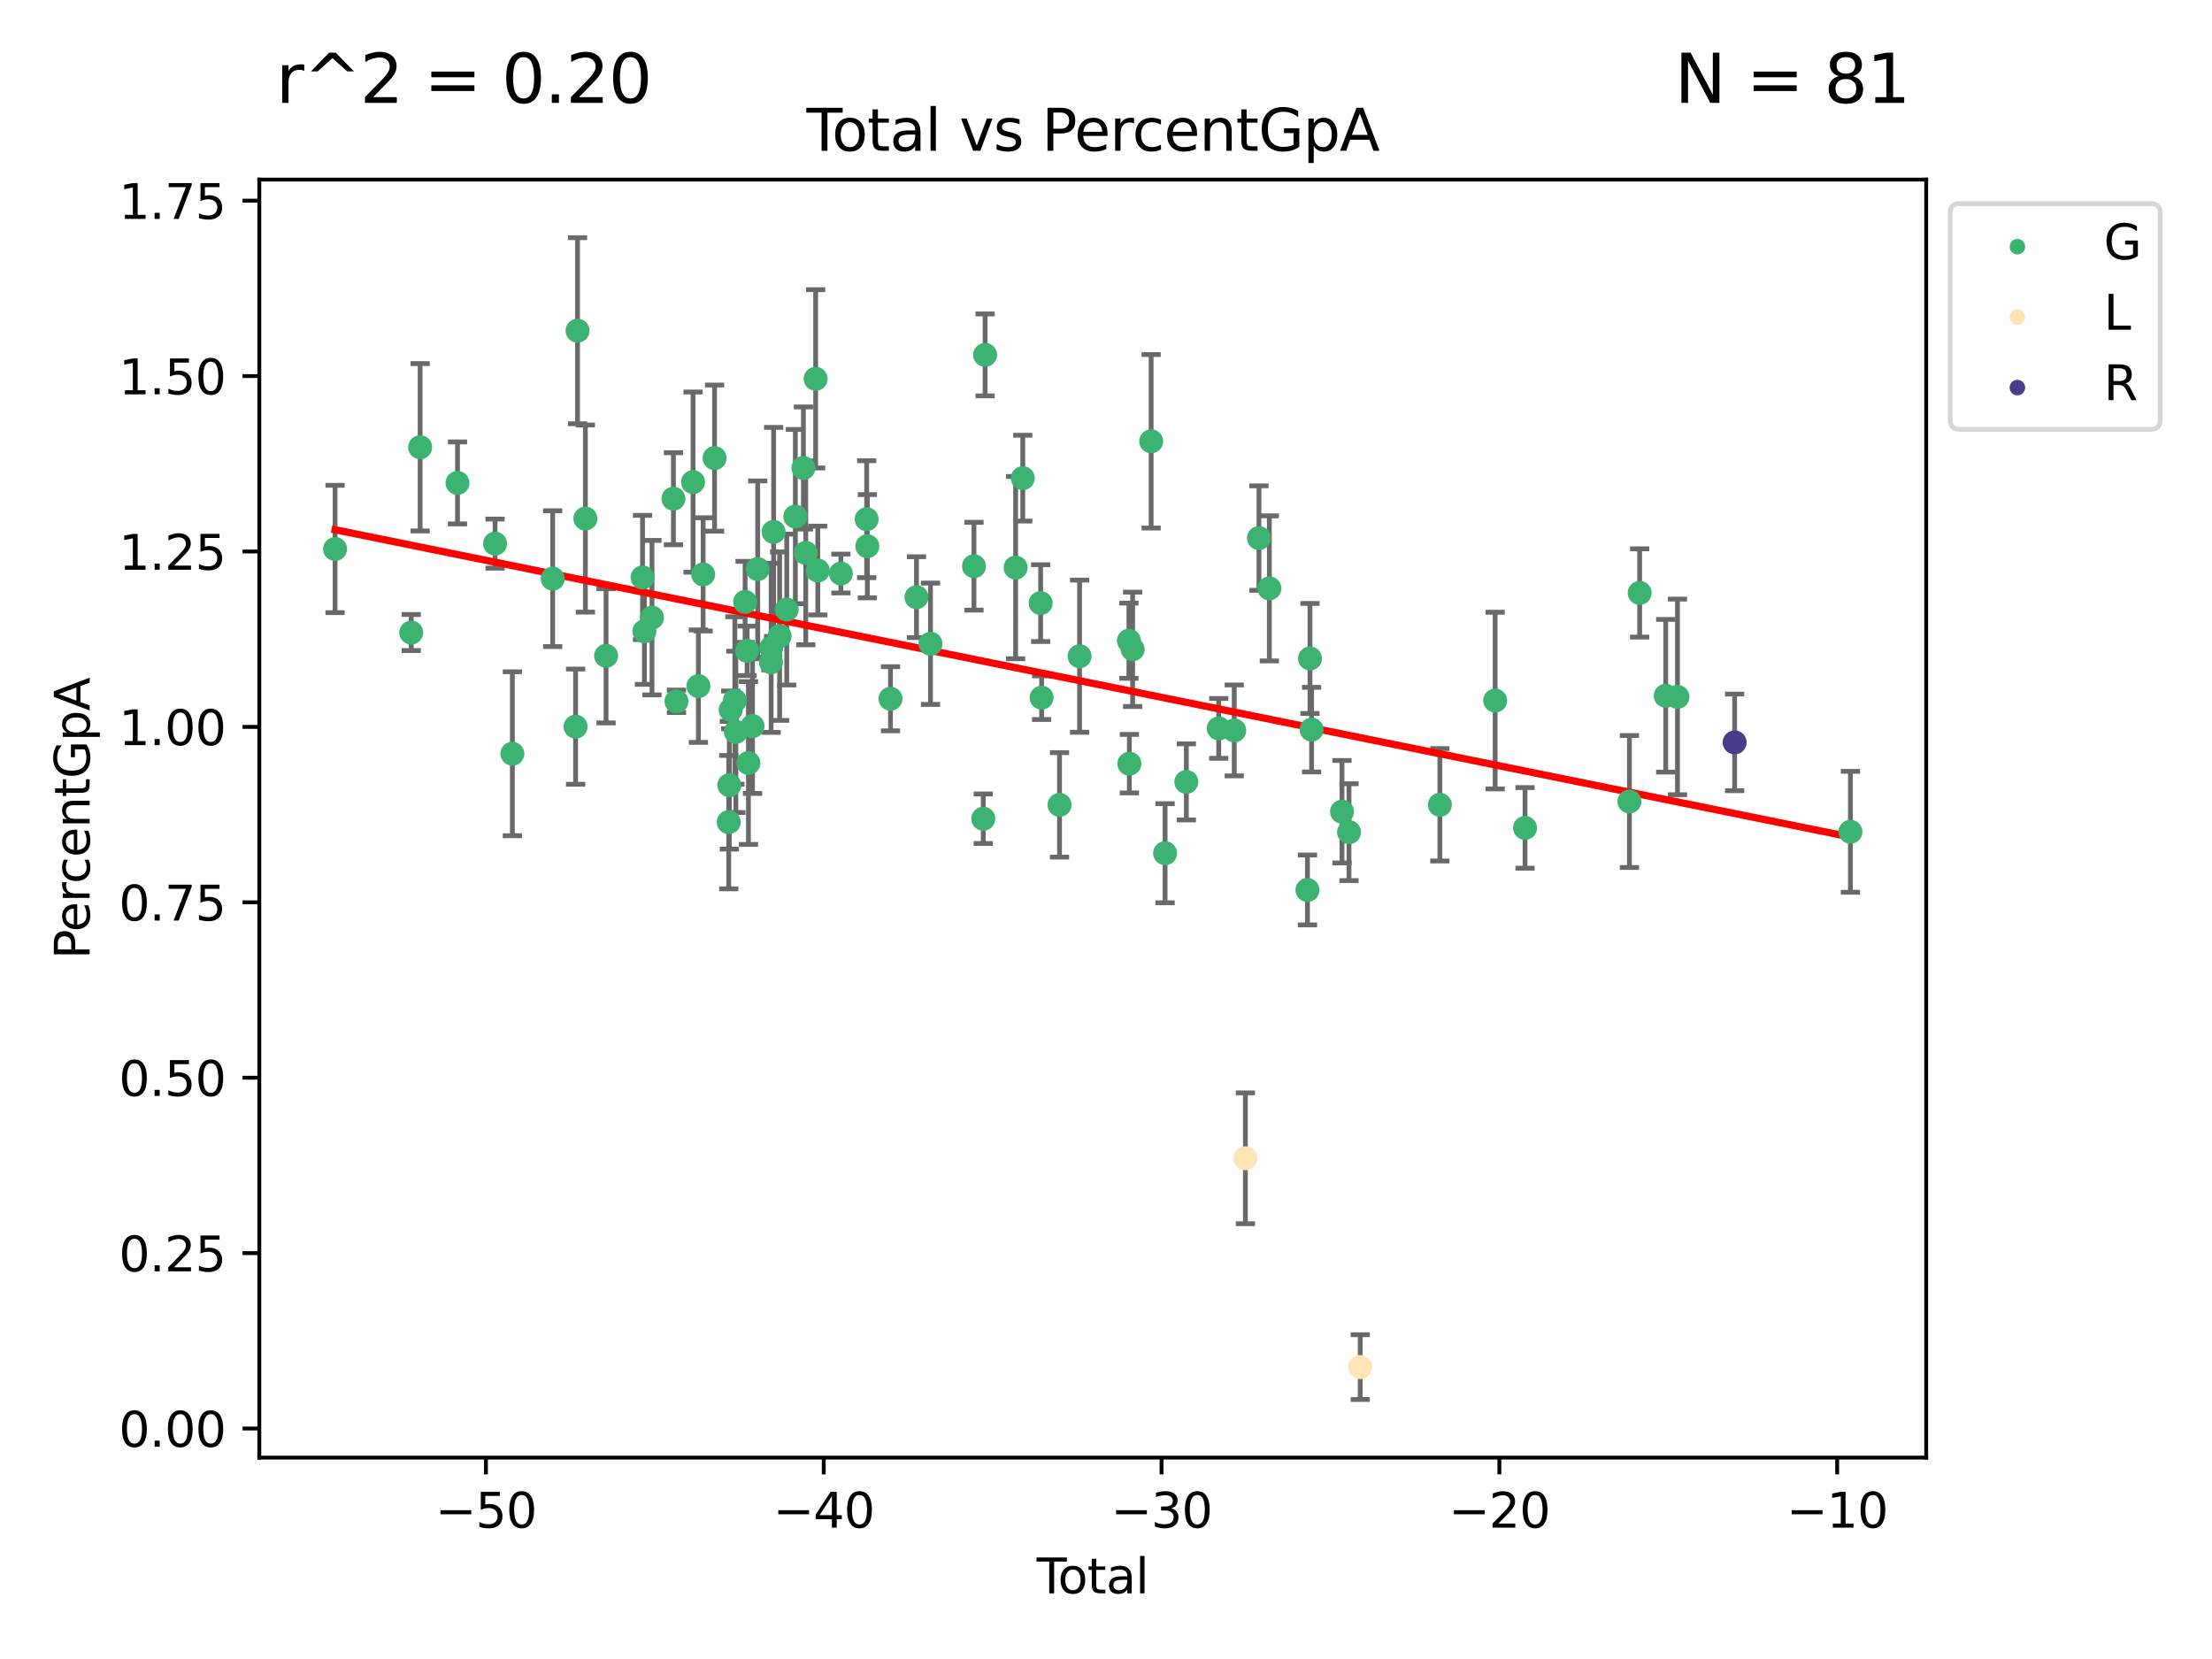 <?xml version="1.0" encoding="utf-8" standalone="no"?>
<!DOCTYPE svg PUBLIC "-//W3C//DTD SVG 1.1//EN"
  "http://www.w3.org/Graphics/SVG/1.1/DTD/svg11.dtd">
<svg xmlns:xlink="http://www.w3.org/1999/xlink" width="460.8pt" height="345.6pt" viewBox="0 0 460.8 345.6" xmlns="http://www.w3.org/2000/svg" version="1.1">
 <defs>
  <style type="text/css">*{stroke-linejoin: round; stroke-linecap: butt}</style>
 </defs>
 <g id="figure_1">
  <g id="patch_1">
   <path d="M 0 345.6 
L 460.8 345.6 
L 460.8 0 
L 0 0 
z
" style="fill: #ffffff"/>
  </g>
  <g id="axes_1">
   <g id="patch_2">
    <path d="M 54.02 303.64 
L 401.26 303.64 
L 401.26 37.411 
L 54.02 37.411 
z
" style="fill: #ffffff"/>
   </g>
   <g id="PathCollection_1">
    <defs>
     <path id="m354c1de3b3" d="M 0 1.118 
C 0.297 1.118 0.581 1 0.791 0.791 
C 1 0.581 1.118 0.297 1.118 0 
C 1.118 -0.297 1 -0.581 0.791 -0.791 
C 0.581 -1 0.297 -1.118 0 -1.118 
C -0.297 -1.118 -0.581 -1 -0.791 -0.791 
C -1 -0.581 -1.118 -0.297 -1.118 0 
C -1.118 0.297 -1 0.581 -0.791 0.791 
C -0.581 1 -0.297 1.118 0 1.118 
z
" style="stroke: #3cb371"/>
    </defs>
    <g clip-path="url(#p2c8616505c)">
     <use xlink:href="#m354c1de3b3" x="69.804" y="114.364" style="fill: #3cb371; stroke: #3cb371"/>
     <use xlink:href="#m354c1de3b3" x="85.667" y="131.767" style="fill: #3cb371; stroke: #3cb371"/>
     <use xlink:href="#m354c1de3b3" x="87.523" y="93.175" style="fill: #3cb371; stroke: #3cb371"/>
     <use xlink:href="#m354c1de3b3" x="95.307" y="100.603" style="fill: #3cb371; stroke: #3cb371"/>
     <use xlink:href="#m354c1de3b3" x="103.133" y="113.243" style="fill: #3cb371; stroke: #3cb371"/>
     <use xlink:href="#m354c1de3b3" x="106.735" y="157.018" style="fill: #3cb371; stroke: #3cb371"/>
     <use xlink:href="#m354c1de3b3" x="115.137" y="120.545" style="fill: #3cb371; stroke: #3cb371"/>
     <use xlink:href="#m354c1de3b3" x="119.906" y="151.375" style="fill: #3cb371; stroke: #3cb371"/>
     <use xlink:href="#m354c1de3b3" x="120.312" y="68.892" style="fill: #3cb371; stroke: #3cb371"/>
     <use xlink:href="#m354c1de3b3" x="121.946" y="108.026" style="fill: #3cb371; stroke: #3cb371"/>
     <use xlink:href="#m354c1de3b3" x="126.253" y="136.618" style="fill: #3cb371; stroke: #3cb371"/>
     <use xlink:href="#m354c1de3b3" x="133.851" y="120.292" style="fill: #3cb371; stroke: #3cb371"/>
     <use xlink:href="#m354c1de3b3" x="134.247" y="131.505" style="fill: #3cb371; stroke: #3cb371"/>
     <use xlink:href="#m354c1de3b3" x="135.824" y="128.666" style="fill: #3cb371; stroke: #3cb371"/>
     <use xlink:href="#m354c1de3b3" x="140.29" y="103.886" style="fill: #3cb371; stroke: #3cb371"/>
     <use xlink:href="#m354c1de3b3" x="140.92" y="146.1" style="fill: #3cb371; stroke: #3cb371"/>
     <use xlink:href="#m354c1de3b3" x="144.373" y="100.43" style="fill: #3cb371; stroke: #3cb371"/>
     <use xlink:href="#m354c1de3b3" x="145.49" y="142.935" style="fill: #3cb371; stroke: #3cb371"/>
     <use xlink:href="#m354c1de3b3" x="146.475" y="119.66" style="fill: #3cb371; stroke: #3cb371"/>
     <use xlink:href="#m354c1de3b3" x="148.855" y="95.429" style="fill: #3cb371; stroke: #3cb371"/>
     <use xlink:href="#m354c1de3b3" x="151.805" y="171.268" style="fill: #3cb371; stroke: #3cb371"/>
     <use xlink:href="#m354c1de3b3" x="151.934" y="163.577" style="fill: #3cb371; stroke: #3cb371"/>
     <use xlink:href="#m354c1de3b3" x="152.215" y="147.879" style="fill: #3cb371; stroke: #3cb371"/>
     <use xlink:href="#m354c1de3b3" x="153.082" y="145.926" style="fill: #3cb371; stroke: #3cb371"/>
     <use xlink:href="#m354c1de3b3" x="153.292" y="152.462" style="fill: #3cb371; stroke: #3cb371"/>
     <use xlink:href="#m354c1de3b3" x="155.22" y="125.384" style="fill: #3cb371; stroke: #3cb371"/>
     <use xlink:href="#m354c1de3b3" x="155.639" y="135.584" style="fill: #3cb371; stroke: #3cb371"/>
     <use xlink:href="#m354c1de3b3" x="155.914" y="158.951" style="fill: #3cb371; stroke: #3cb371"/>
     <use xlink:href="#m354c1de3b3" x="156.762" y="151.256" style="fill: #3cb371; stroke: #3cb371"/>
     <use xlink:href="#m354c1de3b3" x="157.848" y="118.546" style="fill: #3cb371; stroke: #3cb371"/>
     <use xlink:href="#m354c1de3b3" x="160.606" y="137.97" style="fill: #3cb371; stroke: #3cb371"/>
     <use xlink:href="#m354c1de3b3" x="160.645" y="134.958" style="fill: #3cb371; stroke: #3cb371"/>
     <use xlink:href="#m354c1de3b3" x="161.161" y="110.81" style="fill: #3cb371; stroke: #3cb371"/>
     <use xlink:href="#m354c1de3b3" x="162.412" y="132.522" style="fill: #3cb371; stroke: #3cb371"/>
     <use xlink:href="#m354c1de3b3" x="163.892" y="126.985" style="fill: #3cb371; stroke: #3cb371"/>
     <use xlink:href="#m354c1de3b3" x="165.688" y="107.609" style="fill: #3cb371; stroke: #3cb371"/>
     <use xlink:href="#m354c1de3b3" x="167.367" y="97.49" style="fill: #3cb371; stroke: #3cb371"/>
     <use xlink:href="#m354c1de3b3" x="167.85" y="115.179" style="fill: #3cb371; stroke: #3cb371"/>
     <use xlink:href="#m354c1de3b3" x="169.916" y="78.915" style="fill: #3cb371; stroke: #3cb371"/>
     <use xlink:href="#m354c1de3b3" x="170.359" y="118.852" style="fill: #3cb371; stroke: #3cb371"/>
     <use xlink:href="#m354c1de3b3" x="175.175" y="119.476" style="fill: #3cb371; stroke: #3cb371"/>
     <use xlink:href="#m354c1de3b3" x="180.543" y="108.156" style="fill: #3cb371; stroke: #3cb371"/>
     <use xlink:href="#m354c1de3b3" x="180.683" y="113.787" style="fill: #3cb371; stroke: #3cb371"/>
     <use xlink:href="#m354c1de3b3" x="185.505" y="145.564" style="fill: #3cb371; stroke: #3cb371"/>
     <use xlink:href="#m354c1de3b3" x="190.92" y="124.405" style="fill: #3cb371; stroke: #3cb371"/>
     <use xlink:href="#m354c1de3b3" x="193.837" y="134.105" style="fill: #3cb371; stroke: #3cb371"/>
     <use xlink:href="#m354c1de3b3" x="202.894" y="117.956" style="fill: #3cb371; stroke: #3cb371"/>
     <use xlink:href="#m354c1de3b3" x="204.831" y="170.555" style="fill: #3cb371; stroke: #3cb371"/>
     <use xlink:href="#m354c1de3b3" x="205.216" y="73.932" style="fill: #3cb371; stroke: #3cb371"/>
     <use xlink:href="#m354c1de3b3" x="211.571" y="118.244" style="fill: #3cb371; stroke: #3cb371"/>
     <use xlink:href="#m354c1de3b3" x="213.063" y="99.604" style="fill: #3cb371; stroke: #3cb371"/>
     <use xlink:href="#m354c1de3b3" x="216.785" y="125.638" style="fill: #3cb371; stroke: #3cb371"/>
     <use xlink:href="#m354c1de3b3" x="216.988" y="145.336" style="fill: #3cb371; stroke: #3cb371"/>
     <use xlink:href="#m354c1de3b3" x="220.719" y="167.671" style="fill: #3cb371; stroke: #3cb371"/>
     <use xlink:href="#m354c1de3b3" x="224.897" y="136.696" style="fill: #3cb371; stroke: #3cb371"/>
     <use xlink:href="#m354c1de3b3" x="235.173" y="133.469" style="fill: #3cb371; stroke: #3cb371"/>
     <use xlink:href="#m354c1de3b3" x="235.267" y="159.091" style="fill: #3cb371; stroke: #3cb371"/>
     <use xlink:href="#m354c1de3b3" x="235.949" y="135.265" style="fill: #3cb371; stroke: #3cb371"/>
     <use xlink:href="#m354c1de3b3" x="239.803" y="91.932" style="fill: #3cb371; stroke: #3cb371"/>
     <use xlink:href="#m354c1de3b3" x="242.709" y="177.738" style="fill: #3cb371; stroke: #3cb371"/>
     <use xlink:href="#m354c1de3b3" x="247.137" y="162.886" style="fill: #3cb371; stroke: #3cb371"/>
     <use xlink:href="#m354c1de3b3" x="253.884" y="151.739" style="fill: #3cb371; stroke: #3cb371"/>
     <use xlink:href="#m354c1de3b3" x="257.116" y="152.162" style="fill: #3cb371; stroke: #3cb371"/>
     <use xlink:href="#m354c1de3b3" x="262.263" y="112.093" style="fill: #3cb371; stroke: #3cb371"/>
     <use xlink:href="#m354c1de3b3" x="264.428" y="122.57" style="fill: #3cb371; stroke: #3cb371"/>
     <use xlink:href="#m354c1de3b3" x="272.371" y="185.395" style="fill: #3cb371; stroke: #3cb371"/>
     <use xlink:href="#m354c1de3b3" x="272.892" y="137.172" style="fill: #3cb371; stroke: #3cb371"/>
     <use xlink:href="#m354c1de3b3" x="273.227" y="151.995" style="fill: #3cb371; stroke: #3cb371"/>
     <use xlink:href="#m354c1de3b3" x="279.56" y="169.093" style="fill: #3cb371; stroke: #3cb371"/>
     <use xlink:href="#m354c1de3b3" x="281.021" y="173.352" style="fill: #3cb371; stroke: #3cb371"/>
     <use xlink:href="#m354c1de3b3" x="299.95" y="167.65" style="fill: #3cb371; stroke: #3cb371"/>
     <use xlink:href="#m354c1de3b3" x="311.47" y="145.941" style="fill: #3cb371; stroke: #3cb371"/>
     <use xlink:href="#m354c1de3b3" x="317.692" y="172.467" style="fill: #3cb371; stroke: #3cb371"/>
     <use xlink:href="#m354c1de3b3" x="339.438" y="166.969" style="fill: #3cb371; stroke: #3cb371"/>
     <use xlink:href="#m354c1de3b3" x="341.569" y="123.52" style="fill: #3cb371; stroke: #3cb371"/>
     <use xlink:href="#m354c1de3b3" x="347.001" y="144.943" style="fill: #3cb371; stroke: #3cb371"/>
     <use xlink:href="#m354c1de3b3" x="349.448" y="145.175" style="fill: #3cb371; stroke: #3cb371"/>
     <use xlink:href="#m354c1de3b3" x="385.476" y="173.28" style="fill: #3cb371; stroke: #3cb371"/>
    </g>
   </g>
   <g id="PathCollection_2">
    <defs>
     <path id="m659c36ab6b" d="M 0 1.118 
C 0.297 1.118 0.581 1 0.791 0.791 
C 1 0.581 1.118 0.297 1.118 0 
C 1.118 -0.297 1 -0.581 0.791 -0.791 
C 0.581 -1 0.297 -1.118 0 -1.118 
C -0.297 -1.118 -0.581 -1 -0.791 -0.791 
C -1 -0.581 -1.118 -0.297 -1.118 0 
C -1.118 0.297 -1 0.581 -0.791 0.791 
C -0.581 1 -0.297 1.118 0 1.118 
z
" style="stroke: #ffe4b5"/>
    </defs>
    <g clip-path="url(#p2c8616505c)">
     <use xlink:href="#m659c36ab6b" x="259.438" y="241.294" style="fill: #ffe4b5; stroke: #ffe4b5"/>
     <use xlink:href="#m659c36ab6b" x="283.36" y="284.792" style="fill: #ffe4b5; stroke: #ffe4b5"/>
    </g>
   </g>
   <g id="PathCollection_3">
    <defs>
     <path id="m10e3d562cb" d="M 0 1.118 
C 0.297 1.118 0.581 1 0.791 0.791 
C 1 0.581 1.118 0.297 1.118 0 
C 1.118 -0.297 1 -0.581 0.791 -0.791 
C 0.581 -1 0.297 -1.118 0 -1.118 
C -0.297 -1.118 -0.581 -1 -0.791 -0.791 
C -1 -0.581 -1.118 -0.297 -1.118 0 
C -1.118 0.297 -1 0.581 -0.791 0.791 
C -0.581 1 -0.297 1.118 0 1.118 
z
" style="stroke: #483d8b"/>
    </defs>
    <g clip-path="url(#p2c8616505c)">
     <use xlink:href="#m10e3d562cb" x="361.356" y="154.65" style="fill: #483d8b; stroke: #483d8b"/>
    </g>
   </g>
   <g id="matplotlib.axis_1">
    <g id="xtick_1">
     <g id="line2d_1">
      <defs>
       <path id="m1e98c16346" d="M 0 0 
L 0 3.5 
" style="stroke: #000000; stroke-width: 0.8"/>
      </defs>
      <g>
       <use xlink:href="#m1e98c16346" x="101.23" y="303.64" style="stroke: #000000; stroke-width: 0.8"/>
      </g>
     </g>
     <g id="text_1">
      <!-- −50 -->
      <g transform="translate(90.677 318.238)scale(0.1 -0.1)">
       <defs>
        <path id="DejaVuSans-2212" d="M 678 2272 
L 4684 2272 
L 4684 1741 
L 678 1741 
L 678 2272 
z
" transform="scale(0.016)"/>
        <path id="DejaVuSans-35" d="M 691 4666 
L 3169 4666 
L 3169 4134 
L 1269 4134 
L 1269 2991 
Q 1406 3038 1543 3061 
Q 1681 3084 1819 3084 
Q 2600 3084 3056 2656 
Q 3513 2228 3513 1497 
Q 3513 744 3044 326 
Q 2575 -91 1722 -91 
Q 1428 -91 1123 -41 
Q 819 9 494 109 
L 494 744 
Q 775 591 1075 516 
Q 1375 441 1709 441 
Q 2250 441 2565 725 
Q 2881 1009 2881 1497 
Q 2881 1984 2565 2268 
Q 2250 2553 1709 2553 
Q 1456 2553 1204 2497 
Q 953 2441 691 2322 
L 691 4666 
z
" transform="scale(0.016)"/>
        <path id="DejaVuSans-30" d="M 2034 4250 
Q 1547 4250 1301 3770 
Q 1056 3291 1056 2328 
Q 1056 1369 1301 889 
Q 1547 409 2034 409 
Q 2525 409 2770 889 
Q 3016 1369 3016 2328 
Q 3016 3291 2770 3770 
Q 2525 4250 2034 4250 
z
M 2034 4750 
Q 2819 4750 3233 4129 
Q 3647 3509 3647 2328 
Q 3647 1150 3233 529 
Q 2819 -91 2034 -91 
Q 1250 -91 836 529 
Q 422 1150 422 2328 
Q 422 3509 836 4129 
Q 1250 4750 2034 4750 
z
" transform="scale(0.016)"/>
       </defs>
       <use xlink:href="#DejaVuSans-2212"/>
       <use xlink:href="#DejaVuSans-35" x="83.789"/>
       <use xlink:href="#DejaVuSans-30" x="147.412"/>
      </g>
     </g>
    </g>
    <g id="xtick_2">
     <g id="line2d_2">
      <g>
       <use xlink:href="#m1e98c16346" x="171.602" y="303.64" style="stroke: #000000; stroke-width: 0.8"/>
      </g>
     </g>
     <g id="text_2">
      <!-- −40 -->
      <g transform="translate(161.049 318.238)scale(0.1 -0.1)">
       <defs>
        <path id="DejaVuSans-34" d="M 2419 4116 
L 825 1625 
L 2419 1625 
L 2419 4116 
z
M 2253 4666 
L 3047 4666 
L 3047 1625 
L 3713 1625 
L 3713 1100 
L 3047 1100 
L 3047 0 
L 2419 0 
L 2419 1100 
L 313 1100 
L 313 1709 
L 2253 4666 
z
" transform="scale(0.016)"/>
       </defs>
       <use xlink:href="#DejaVuSans-2212"/>
       <use xlink:href="#DejaVuSans-34" x="83.789"/>
       <use xlink:href="#DejaVuSans-30" x="147.412"/>
      </g>
     </g>
    </g>
    <g id="xtick_3">
     <g id="line2d_3">
      <g>
       <use xlink:href="#m1e98c16346" x="241.974" y="303.64" style="stroke: #000000; stroke-width: 0.8"/>
      </g>
     </g>
     <g id="text_3">
      <!-- −30 -->
      <g transform="translate(231.421 318.238)scale(0.1 -0.1)">
       <defs>
        <path id="DejaVuSans-33" d="M 2597 2516 
Q 3050 2419 3304 2112 
Q 3559 1806 3559 1356 
Q 3559 666 3084 287 
Q 2609 -91 1734 -91 
Q 1441 -91 1130 -33 
Q 819 25 488 141 
L 488 750 
Q 750 597 1062 519 
Q 1375 441 1716 441 
Q 2309 441 2620 675 
Q 2931 909 2931 1356 
Q 2931 1769 2642 2001 
Q 2353 2234 1838 2234 
L 1294 2234 
L 1294 2753 
L 1863 2753 
Q 2328 2753 2575 2939 
Q 2822 3125 2822 3475 
Q 2822 3834 2567 4026 
Q 2313 4219 1838 4219 
Q 1578 4219 1281 4162 
Q 984 4106 628 3988 
L 628 4550 
Q 988 4650 1302 4700 
Q 1616 4750 1894 4750 
Q 2613 4750 3031 4423 
Q 3450 4097 3450 3541 
Q 3450 3153 3228 2886 
Q 3006 2619 2597 2516 
z
" transform="scale(0.016)"/>
       </defs>
       <use xlink:href="#DejaVuSans-2212"/>
       <use xlink:href="#DejaVuSans-33" x="83.789"/>
       <use xlink:href="#DejaVuSans-30" x="147.412"/>
      </g>
     </g>
    </g>
    <g id="xtick_4">
     <g id="line2d_4">
      <g>
       <use xlink:href="#m1e98c16346" x="312.346" y="303.64" style="stroke: #000000; stroke-width: 0.8"/>
      </g>
     </g>
     <g id="text_4">
      <!-- −20 -->
      <g transform="translate(301.794 318.238)scale(0.1 -0.1)">
       <defs>
        <path id="DejaVuSans-32" d="M 1228 531 
L 3431 531 
L 3431 0 
L 469 0 
L 469 531 
Q 828 903 1448 1529 
Q 2069 2156 2228 2338 
Q 2531 2678 2651 2914 
Q 2772 3150 2772 3378 
Q 2772 3750 2511 3984 
Q 2250 4219 1831 4219 
Q 1534 4219 1204 4116 
Q 875 4013 500 3803 
L 500 4441 
Q 881 4594 1212 4672 
Q 1544 4750 1819 4750 
Q 2544 4750 2975 4387 
Q 3406 4025 3406 3419 
Q 3406 3131 3298 2873 
Q 3191 2616 2906 2266 
Q 2828 2175 2409 1742 
Q 1991 1309 1228 531 
z
" transform="scale(0.016)"/>
       </defs>
       <use xlink:href="#DejaVuSans-2212"/>
       <use xlink:href="#DejaVuSans-32" x="83.789"/>
       <use xlink:href="#DejaVuSans-30" x="147.412"/>
      </g>
     </g>
    </g>
    <g id="xtick_5">
     <g id="line2d_5">
      <g>
       <use xlink:href="#m1e98c16346" x="382.718" y="303.64" style="stroke: #000000; stroke-width: 0.8"/>
      </g>
     </g>
     <g id="text_5">
      <!-- −10 -->
      <g transform="translate(372.166 318.238)scale(0.1 -0.1)">
       <defs>
        <path id="DejaVuSans-31" d="M 794 531 
L 1825 531 
L 1825 4091 
L 703 3866 
L 703 4441 
L 1819 4666 
L 2450 4666 
L 2450 531 
L 3481 531 
L 3481 0 
L 794 0 
L 794 531 
z
" transform="scale(0.016)"/>
       </defs>
       <use xlink:href="#DejaVuSans-2212"/>
       <use xlink:href="#DejaVuSans-31" x="83.789"/>
       <use xlink:href="#DejaVuSans-30" x="147.412"/>
      </g>
     </g>
    </g>
    <g id="text_6">
     <!-- Total -->
     <g transform="translate(215.963 331.917)scale(0.1 -0.1)">
      <defs>
       <path id="DejaVuSans-54" d="M -19 4666 
L 3928 4666 
L 3928 4134 
L 2272 4134 
L 2272 0 
L 1638 0 
L 1638 4134 
L -19 4134 
L -19 4666 
z
" transform="scale(0.016)"/>
       <path id="DejaVuSans-6f" d="M 1959 3097 
Q 1497 3097 1228 2736 
Q 959 2375 959 1747 
Q 959 1119 1226 758 
Q 1494 397 1959 397 
Q 2419 397 2687 759 
Q 2956 1122 2956 1747 
Q 2956 2369 2687 2733 
Q 2419 3097 1959 3097 
z
M 1959 3584 
Q 2709 3584 3137 3096 
Q 3566 2609 3566 1747 
Q 3566 888 3137 398 
Q 2709 -91 1959 -91 
Q 1206 -91 779 398 
Q 353 888 353 1747 
Q 353 2609 779 3096 
Q 1206 3584 1959 3584 
z
" transform="scale(0.016)"/>
       <path id="DejaVuSans-74" d="M 1172 4494 
L 1172 3500 
L 2356 3500 
L 2356 3053 
L 1172 3053 
L 1172 1153 
Q 1172 725 1289 603 
Q 1406 481 1766 481 
L 2356 481 
L 2356 0 
L 1766 0 
Q 1100 0 847 248 
Q 594 497 594 1153 
L 594 3053 
L 172 3053 
L 172 3500 
L 594 3500 
L 594 4494 
L 1172 4494 
z
" transform="scale(0.016)"/>
       <path id="DejaVuSans-61" d="M 2194 1759 
Q 1497 1759 1228 1600 
Q 959 1441 959 1056 
Q 959 750 1161 570 
Q 1363 391 1709 391 
Q 2188 391 2477 730 
Q 2766 1069 2766 1631 
L 2766 1759 
L 2194 1759 
z
M 3341 1997 
L 3341 0 
L 2766 0 
L 2766 531 
Q 2569 213 2275 61 
Q 1981 -91 1556 -91 
Q 1019 -91 701 211 
Q 384 513 384 1019 
Q 384 1609 779 1909 
Q 1175 2209 1959 2209 
L 2766 2209 
L 2766 2266 
Q 2766 2663 2505 2880 
Q 2244 3097 1772 3097 
Q 1472 3097 1187 3025 
Q 903 2953 641 2809 
L 641 3341 
Q 956 3463 1253 3523 
Q 1550 3584 1831 3584 
Q 2591 3584 2966 3190 
Q 3341 2797 3341 1997 
z
" transform="scale(0.016)"/>
       <path id="DejaVuSans-6c" d="M 603 4863 
L 1178 4863 
L 1178 0 
L 603 0 
L 603 4863 
z
" transform="scale(0.016)"/>
      </defs>
      <use xlink:href="#DejaVuSans-54"/>
      <use xlink:href="#DejaVuSans-6f" x="44.084"/>
      <use xlink:href="#DejaVuSans-74" x="105.266"/>
      <use xlink:href="#DejaVuSans-61" x="144.475"/>
      <use xlink:href="#DejaVuSans-6c" x="205.754"/>
     </g>
    </g>
   </g>
   <g id="matplotlib.axis_2">
    <g id="ytick_1">
     <g id="line2d_6">
      <defs>
       <path id="m51b6c93d5f" d="M 0 0 
L -3.5 0 
" style="stroke: #000000; stroke-width: 0.8"/>
      </defs>
      <g>
       <use xlink:href="#m51b6c93d5f" x="54.02" y="297.587" style="stroke: #000000; stroke-width: 0.8"/>
      </g>
     </g>
     <g id="text_7">
      <!-- 0.00 -->
      <g transform="translate(24.754 301.386)scale(0.1 -0.1)">
       <defs>
        <path id="DejaVuSans-2e" d="M 684 794 
L 1344 794 
L 1344 0 
L 684 0 
L 684 794 
z
" transform="scale(0.016)"/>
       </defs>
       <use xlink:href="#DejaVuSans-30"/>
       <use xlink:href="#DejaVuSans-2e" x="63.623"/>
       <use xlink:href="#DejaVuSans-30" x="95.41"/>
       <use xlink:href="#DejaVuSans-30" x="159.033"/>
      </g>
     </g>
    </g>
    <g id="ytick_2">
     <g id="line2d_7">
      <g>
       <use xlink:href="#m51b6c93d5f" x="54.02" y="261.046" style="stroke: #000000; stroke-width: 0.8"/>
      </g>
     </g>
     <g id="text_8">
      <!-- 0.25 -->
      <g transform="translate(24.754 264.846)scale(0.1 -0.1)">
       <use xlink:href="#DejaVuSans-30"/>
       <use xlink:href="#DejaVuSans-2e" x="63.623"/>
       <use xlink:href="#DejaVuSans-32" x="95.41"/>
       <use xlink:href="#DejaVuSans-35" x="159.033"/>
      </g>
     </g>
    </g>
    <g id="ytick_3">
     <g id="line2d_8">
      <g>
       <use xlink:href="#m51b6c93d5f" x="54.02" y="224.506" style="stroke: #000000; stroke-width: 0.8"/>
      </g>
     </g>
     <g id="text_9">
      <!-- 0.50 -->
      <g transform="translate(24.754 228.305)scale(0.1 -0.1)">
       <use xlink:href="#DejaVuSans-30"/>
       <use xlink:href="#DejaVuSans-2e" x="63.623"/>
       <use xlink:href="#DejaVuSans-35" x="95.41"/>
       <use xlink:href="#DejaVuSans-30" x="159.033"/>
      </g>
     </g>
    </g>
    <g id="ytick_4">
     <g id="line2d_9">
      <g>
       <use xlink:href="#m51b6c93d5f" x="54.02" y="187.966" style="stroke: #000000; stroke-width: 0.8"/>
      </g>
     </g>
     <g id="text_10">
      <!-- 0.75 -->
      <g transform="translate(24.754 191.765)scale(0.1 -0.1)">
       <defs>
        <path id="DejaVuSans-37" d="M 525 4666 
L 3525 4666 
L 3525 4397 
L 1831 0 
L 1172 0 
L 2766 4134 
L 525 4134 
L 525 4666 
z
" transform="scale(0.016)"/>
       </defs>
       <use xlink:href="#DejaVuSans-30"/>
       <use xlink:href="#DejaVuSans-2e" x="63.623"/>
       <use xlink:href="#DejaVuSans-37" x="95.41"/>
       <use xlink:href="#DejaVuSans-35" x="159.033"/>
      </g>
     </g>
    </g>
    <g id="ytick_5">
     <g id="line2d_10">
      <g>
       <use xlink:href="#m51b6c93d5f" x="54.02" y="151.425" style="stroke: #000000; stroke-width: 0.8"/>
      </g>
     </g>
     <g id="text_11">
      <!-- 1.00 -->
      <g transform="translate(24.754 155.224)scale(0.1 -0.1)">
       <use xlink:href="#DejaVuSans-31"/>
       <use xlink:href="#DejaVuSans-2e" x="63.623"/>
       <use xlink:href="#DejaVuSans-30" x="95.41"/>
       <use xlink:href="#DejaVuSans-30" x="159.033"/>
      </g>
     </g>
    </g>
    <g id="ytick_6">
     <g id="line2d_11">
      <g>
       <use xlink:href="#m51b6c93d5f" x="54.02" y="114.885" style="stroke: #000000; stroke-width: 0.8"/>
      </g>
     </g>
     <g id="text_12">
      <!-- 1.25 -->
      <g transform="translate(24.754 118.684)scale(0.1 -0.1)">
       <use xlink:href="#DejaVuSans-31"/>
       <use xlink:href="#DejaVuSans-2e" x="63.623"/>
       <use xlink:href="#DejaVuSans-32" x="95.41"/>
       <use xlink:href="#DejaVuSans-35" x="159.033"/>
      </g>
     </g>
    </g>
    <g id="ytick_7">
     <g id="line2d_12">
      <g>
       <use xlink:href="#m51b6c93d5f" x="54.02" y="78.345" style="stroke: #000000; stroke-width: 0.8"/>
      </g>
     </g>
     <g id="text_13">
      <!-- 1.50 -->
      <g transform="translate(24.754 82.144)scale(0.1 -0.1)">
       <use xlink:href="#DejaVuSans-31"/>
       <use xlink:href="#DejaVuSans-2e" x="63.623"/>
       <use xlink:href="#DejaVuSans-35" x="95.41"/>
       <use xlink:href="#DejaVuSans-30" x="159.033"/>
      </g>
     </g>
    </g>
    <g id="ytick_8">
     <g id="line2d_13">
      <g>
       <use xlink:href="#m51b6c93d5f" x="54.02" y="41.804" style="stroke: #000000; stroke-width: 0.8"/>
      </g>
     </g>
     <g id="text_14">
      <!-- 1.75 -->
      <g transform="translate(24.754 45.603)scale(0.1 -0.1)">
       <use xlink:href="#DejaVuSans-31"/>
       <use xlink:href="#DejaVuSans-2e" x="63.623"/>
       <use xlink:href="#DejaVuSans-37" x="95.41"/>
       <use xlink:href="#DejaVuSans-35" x="159.033"/>
      </g>
     </g>
    </g>
    <g id="text_15">
     <!-- PercentGpA -->
     <g transform="translate(18.675 199.802)rotate(-90)scale(0.1 -0.1)">
      <defs>
       <path id="DejaVuSans-50" d="M 1259 4147 
L 1259 2394 
L 2053 2394 
Q 2494 2394 2734 2622 
Q 2975 2850 2975 3272 
Q 2975 3691 2734 3919 
Q 2494 4147 2053 4147 
L 1259 4147 
z
M 628 4666 
L 2053 4666 
Q 2838 4666 3239 4311 
Q 3641 3956 3641 3272 
Q 3641 2581 3239 2228 
Q 2838 1875 2053 1875 
L 1259 1875 
L 1259 0 
L 628 0 
L 628 4666 
z
" transform="scale(0.016)"/>
       <path id="DejaVuSans-65" d="M 3597 1894 
L 3597 1613 
L 953 1613 
Q 991 1019 1311 708 
Q 1631 397 2203 397 
Q 2534 397 2845 478 
Q 3156 559 3463 722 
L 3463 178 
Q 3153 47 2828 -22 
Q 2503 -91 2169 -91 
Q 1331 -91 842 396 
Q 353 884 353 1716 
Q 353 2575 817 3079 
Q 1281 3584 2069 3584 
Q 2775 3584 3186 3129 
Q 3597 2675 3597 1894 
z
M 3022 2063 
Q 3016 2534 2758 2815 
Q 2500 3097 2075 3097 
Q 1594 3097 1305 2825 
Q 1016 2553 972 2059 
L 3022 2063 
z
" transform="scale(0.016)"/>
       <path id="DejaVuSans-72" d="M 2631 2963 
Q 2534 3019 2420 3045 
Q 2306 3072 2169 3072 
Q 1681 3072 1420 2755 
Q 1159 2438 1159 1844 
L 1159 0 
L 581 0 
L 581 3500 
L 1159 3500 
L 1159 2956 
Q 1341 3275 1631 3429 
Q 1922 3584 2338 3584 
Q 2397 3584 2469 3576 
Q 2541 3569 2628 3553 
L 2631 2963 
z
" transform="scale(0.016)"/>
       <path id="DejaVuSans-63" d="M 3122 3366 
L 3122 2828 
Q 2878 2963 2633 3030 
Q 2388 3097 2138 3097 
Q 1578 3097 1268 2742 
Q 959 2388 959 1747 
Q 959 1106 1268 751 
Q 1578 397 2138 397 
Q 2388 397 2633 464 
Q 2878 531 3122 666 
L 3122 134 
Q 2881 22 2623 -34 
Q 2366 -91 2075 -91 
Q 1284 -91 818 406 
Q 353 903 353 1747 
Q 353 2603 823 3093 
Q 1294 3584 2113 3584 
Q 2378 3584 2631 3529 
Q 2884 3475 3122 3366 
z
" transform="scale(0.016)"/>
       <path id="DejaVuSans-6e" d="M 3513 2113 
L 3513 0 
L 2938 0 
L 2938 2094 
Q 2938 2591 2744 2837 
Q 2550 3084 2163 3084 
Q 1697 3084 1428 2787 
Q 1159 2491 1159 1978 
L 1159 0 
L 581 0 
L 581 3500 
L 1159 3500 
L 1159 2956 
Q 1366 3272 1645 3428 
Q 1925 3584 2291 3584 
Q 2894 3584 3203 3211 
Q 3513 2838 3513 2113 
z
" transform="scale(0.016)"/>
       <path id="DejaVuSans-47" d="M 3809 666 
L 3809 1919 
L 2778 1919 
L 2778 2438 
L 4434 2438 
L 4434 434 
Q 4069 175 3628 42 
Q 3188 -91 2688 -91 
Q 1594 -91 976 548 
Q 359 1188 359 2328 
Q 359 3472 976 4111 
Q 1594 4750 2688 4750 
Q 3144 4750 3555 4637 
Q 3966 4525 4313 4306 
L 4313 3634 
Q 3963 3931 3569 4081 
Q 3175 4231 2741 4231 
Q 1884 4231 1454 3753 
Q 1025 3275 1025 2328 
Q 1025 1384 1454 906 
Q 1884 428 2741 428 
Q 3075 428 3337 486 
Q 3600 544 3809 666 
z
" transform="scale(0.016)"/>
       <path id="DejaVuSans-70" d="M 1159 525 
L 1159 -1331 
L 581 -1331 
L 581 3500 
L 1159 3500 
L 1159 2969 
Q 1341 3281 1617 3432 
Q 1894 3584 2278 3584 
Q 2916 3584 3314 3078 
Q 3713 2572 3713 1747 
Q 3713 922 3314 415 
Q 2916 -91 2278 -91 
Q 1894 -91 1617 61 
Q 1341 213 1159 525 
z
M 3116 1747 
Q 3116 2381 2855 2742 
Q 2594 3103 2138 3103 
Q 1681 3103 1420 2742 
Q 1159 2381 1159 1747 
Q 1159 1113 1420 752 
Q 1681 391 2138 391 
Q 2594 391 2855 752 
Q 3116 1113 3116 1747 
z
" transform="scale(0.016)"/>
       <path id="DejaVuSans-41" d="M 2188 4044 
L 1331 1722 
L 3047 1722 
L 2188 4044 
z
M 1831 4666 
L 2547 4666 
L 4325 0 
L 3669 0 
L 3244 1197 
L 1141 1197 
L 716 0 
L 50 0 
L 1831 4666 
z
" transform="scale(0.016)"/>
      </defs>
      <use xlink:href="#DejaVuSans-50"/>
      <use xlink:href="#DejaVuSans-65" x="56.678"/>
      <use xlink:href="#DejaVuSans-72" x="118.201"/>
      <use xlink:href="#DejaVuSans-63" x="157.064"/>
      <use xlink:href="#DejaVuSans-65" x="212.045"/>
      <use xlink:href="#DejaVuSans-6e" x="273.568"/>
      <use xlink:href="#DejaVuSans-74" x="336.947"/>
      <use xlink:href="#DejaVuSans-47" x="376.156"/>
      <use xlink:href="#DejaVuSans-70" x="453.646"/>
      <use xlink:href="#DejaVuSans-41" x="517.123"/>
     </g>
    </g>
   </g>
   <g id="LineCollection_1">
    <path d="M 69.804 127.63 
L 69.804 101.099 
" clip-path="url(#p2c8616505c)" style="fill: none; stroke: #696969"/>
    <path d="M 85.667 135.524 
L 85.667 128.011 
" clip-path="url(#p2c8616505c)" style="fill: none; stroke: #696969"/>
    <path d="M 87.523 110.604 
L 87.523 75.745 
" clip-path="url(#p2c8616505c)" style="fill: none; stroke: #696969"/>
    <path d="M 95.307 109.142 
L 95.307 92.063 
" clip-path="url(#p2c8616505c)" style="fill: none; stroke: #696969"/>
    <path d="M 103.133 118.358 
L 103.133 108.129 
" clip-path="url(#p2c8616505c)" style="fill: none; stroke: #696969"/>
    <path d="M 106.735 174.097 
L 106.735 139.938 
" clip-path="url(#p2c8616505c)" style="fill: none; stroke: #696969"/>
    <path d="M 115.137 134.691 
L 115.137 106.4 
" clip-path="url(#p2c8616505c)" style="fill: none; stroke: #696969"/>
    <path d="M 119.906 163.374 
L 119.906 139.376 
" clip-path="url(#p2c8616505c)" style="fill: none; stroke: #696969"/>
    <path d="M 120.312 88.272 
L 120.312 49.513 
" clip-path="url(#p2c8616505c)" style="fill: none; stroke: #696969"/>
    <path d="M 121.946 127.522 
L 121.946 88.53 
" clip-path="url(#p2c8616505c)" style="fill: none; stroke: #696969"/>
    <path d="M 126.253 150.595 
L 126.253 122.641 
" clip-path="url(#p2c8616505c)" style="fill: none; stroke: #696969"/>
    <path d="M 133.851 133.231 
L 133.851 107.353 
" clip-path="url(#p2c8616505c)" style="fill: none; stroke: #696969"/>
    <path d="M 134.247 142.562 
L 134.247 120.448 
" clip-path="url(#p2c8616505c)" style="fill: none; stroke: #696969"/>
    <path d="M 135.824 144.756 
L 135.824 112.576 
" clip-path="url(#p2c8616505c)" style="fill: none; stroke: #696969"/>
    <path d="M 140.29 113.469 
L 140.29 94.302 
" clip-path="url(#p2c8616505c)" style="fill: none; stroke: #696969"/>
    <path d="M 140.92 148.435 
L 140.92 143.765 
" clip-path="url(#p2c8616505c)" style="fill: none; stroke: #696969"/>
    <path d="M 144.373 119.193 
L 144.373 81.667 
" clip-path="url(#p2c8616505c)" style="fill: none; stroke: #696969"/>
    <path d="M 145.49 154.647 
L 145.49 131.222 
" clip-path="url(#p2c8616505c)" style="fill: none; stroke: #696969"/>
    <path d="M 146.475 131.454 
L 146.475 107.865 
" clip-path="url(#p2c8616505c)" style="fill: none; stroke: #696969"/>
    <path d="M 148.855 110.646 
L 148.855 80.211 
" clip-path="url(#p2c8616505c)" style="fill: none; stroke: #696969"/>
    <path d="M 151.805 185.16 
L 151.805 157.377 
" clip-path="url(#p2c8616505c)" style="fill: none; stroke: #696969"/>
    <path d="M 151.934 176.883 
L 151.934 150.271 
" clip-path="url(#p2c8616505c)" style="fill: none; stroke: #696969"/>
    <path d="M 152.215 151.81 
L 152.215 143.948 
" clip-path="url(#p2c8616505c)" style="fill: none; stroke: #696969"/>
    <path d="M 153.082 163.366 
L 153.082 128.487 
" clip-path="url(#p2c8616505c)" style="fill: none; stroke: #696969"/>
    <path d="M 153.292 169.268 
L 153.292 135.656 
" clip-path="url(#p2c8616505c)" style="fill: none; stroke: #696969"/>
    <path d="M 155.22 133.829 
L 155.22 116.939 
" clip-path="url(#p2c8616505c)" style="fill: none; stroke: #696969"/>
    <path d="M 155.639 140.735 
L 155.639 130.433 
" clip-path="url(#p2c8616505c)" style="fill: none; stroke: #696969"/>
    <path d="M 155.914 175.906 
L 155.914 141.996 
" clip-path="url(#p2c8616505c)" style="fill: none; stroke: #696969"/>
    <path d="M 156.762 165.287 
L 156.762 137.225 
" clip-path="url(#p2c8616505c)" style="fill: none; stroke: #696969"/>
    <path d="M 157.848 136.904 
L 157.848 100.189 
" clip-path="url(#p2c8616505c)" style="fill: none; stroke: #696969"/>
    <path d="M 160.606 139.543 
L 160.606 136.397 
" clip-path="url(#p2c8616505c)" style="fill: none; stroke: #696969"/>
    <path d="M 160.645 152.576 
L 160.645 117.339 
" clip-path="url(#p2c8616505c)" style="fill: none; stroke: #696969"/>
    <path d="M 161.161 132.584 
L 161.161 89.036 
" clip-path="url(#p2c8616505c)" style="fill: none; stroke: #696969"/>
    <path d="M 162.412 150.064 
L 162.412 114.98 
" clip-path="url(#p2c8616505c)" style="fill: none; stroke: #696969"/>
    <path d="M 163.892 142.696 
L 163.892 111.274 
" clip-path="url(#p2c8616505c)" style="fill: none; stroke: #696969"/>
    <path d="M 165.688 125.754 
L 165.688 89.464 
" clip-path="url(#p2c8616505c)" style="fill: none; stroke: #696969"/>
    <path d="M 167.367 110.214 
L 167.367 84.765 
" clip-path="url(#p2c8616505c)" style="fill: none; stroke: #696969"/>
    <path d="M 167.85 134.322 
L 167.85 96.036 
" clip-path="url(#p2c8616505c)" style="fill: none; stroke: #696969"/>
    <path d="M 169.916 97.484 
L 169.916 60.345 
" clip-path="url(#p2c8616505c)" style="fill: none; stroke: #696969"/>
    <path d="M 170.359 128.095 
L 170.359 109.609 
" clip-path="url(#p2c8616505c)" style="fill: none; stroke: #696969"/>
    <path d="M 175.175 123.527 
L 175.175 115.425 
" clip-path="url(#p2c8616505c)" style="fill: none; stroke: #696969"/>
    <path d="M 180.543 120.335 
L 180.543 95.978 
" clip-path="url(#p2c8616505c)" style="fill: none; stroke: #696969"/>
    <path d="M 180.683 124.543 
L 180.683 103.032 
" clip-path="url(#p2c8616505c)" style="fill: none; stroke: #696969"/>
    <path d="M 185.505 152.243 
L 185.505 138.884 
" clip-path="url(#p2c8616505c)" style="fill: none; stroke: #696969"/>
    <path d="M 190.92 132.826 
L 190.92 115.984 
" clip-path="url(#p2c8616505c)" style="fill: none; stroke: #696969"/>
    <path d="M 193.837 146.744 
L 193.837 121.467 
" clip-path="url(#p2c8616505c)" style="fill: none; stroke: #696969"/>
    <path d="M 202.894 127.101 
L 202.894 108.811 
" clip-path="url(#p2c8616505c)" style="fill: none; stroke: #696969"/>
    <path d="M 204.831 175.715 
L 204.831 165.395 
" clip-path="url(#p2c8616505c)" style="fill: none; stroke: #696969"/>
    <path d="M 205.216 82.467 
L 205.216 65.398 
" clip-path="url(#p2c8616505c)" style="fill: none; stroke: #696969"/>
    <path d="M 211.571 137.226 
L 211.571 99.263 
" clip-path="url(#p2c8616505c)" style="fill: none; stroke: #696969"/>
    <path d="M 213.063 108.545 
L 213.063 90.664 
" clip-path="url(#p2c8616505c)" style="fill: none; stroke: #696969"/>
    <path d="M 216.785 133.639 
L 216.785 117.636 
" clip-path="url(#p2c8616505c)" style="fill: none; stroke: #696969"/>
    <path d="M 216.988 149.88 
L 216.988 140.791 
" clip-path="url(#p2c8616505c)" style="fill: none; stroke: #696969"/>
    <path d="M 220.719 178.552 
L 220.719 156.791 
" clip-path="url(#p2c8616505c)" style="fill: none; stroke: #696969"/>
    <path d="M 224.897 152.542 
L 224.897 120.849 
" clip-path="url(#p2c8616505c)" style="fill: none; stroke: #696969"/>
    <path d="M 235.173 141.302 
L 235.173 125.637 
" clip-path="url(#p2c8616505c)" style="fill: none; stroke: #696969"/>
    <path d="M 235.267 165.185 
L 235.267 152.997 
" clip-path="url(#p2c8616505c)" style="fill: none; stroke: #696969"/>
    <path d="M 235.949 147.175 
L 235.949 123.355 
" clip-path="url(#p2c8616505c)" style="fill: none; stroke: #696969"/>
    <path d="M 239.803 110.004 
L 239.803 73.86 
" clip-path="url(#p2c8616505c)" style="fill: none; stroke: #696969"/>
    <path d="M 242.709 188.062 
L 242.709 167.415 
" clip-path="url(#p2c8616505c)" style="fill: none; stroke: #696969"/>
    <path d="M 247.137 170.811 
L 247.137 154.961 
" clip-path="url(#p2c8616505c)" style="fill: none; stroke: #696969"/>
    <path d="M 253.884 157.969 
L 253.884 145.509 
" clip-path="url(#p2c8616505c)" style="fill: none; stroke: #696969"/>
    <path d="M 257.116 161.628 
L 257.116 142.696 
" clip-path="url(#p2c8616505c)" style="fill: none; stroke: #696969"/>
    <path d="M 262.263 122.975 
L 262.263 101.211 
" clip-path="url(#p2c8616505c)" style="fill: none; stroke: #696969"/>
    <path d="M 264.428 137.683 
L 264.428 107.457 
" clip-path="url(#p2c8616505c)" style="fill: none; stroke: #696969"/>
    <path d="M 272.371 192.677 
L 272.371 178.113 
" clip-path="url(#p2c8616505c)" style="fill: none; stroke: #696969"/>
    <path d="M 272.892 148.632 
L 272.892 125.712 
" clip-path="url(#p2c8616505c)" style="fill: none; stroke: #696969"/>
    <path d="M 273.227 160.809 
L 273.227 143.182 
" clip-path="url(#p2c8616505c)" style="fill: none; stroke: #696969"/>
    <path d="M 279.56 179.764 
L 279.56 158.422 
" clip-path="url(#p2c8616505c)" style="fill: none; stroke: #696969"/>
    <path d="M 281.021 183.437 
L 281.021 163.268 
" clip-path="url(#p2c8616505c)" style="fill: none; stroke: #696969"/>
    <path d="M 299.95 179.36 
L 299.95 155.939 
" clip-path="url(#p2c8616505c)" style="fill: none; stroke: #696969"/>
    <path d="M 311.47 164.347 
L 311.47 127.536 
" clip-path="url(#p2c8616505c)" style="fill: none; stroke: #696969"/>
    <path d="M 317.692 180.864 
L 317.692 164.069 
" clip-path="url(#p2c8616505c)" style="fill: none; stroke: #696969"/>
    <path d="M 339.438 180.717 
L 339.438 153.222 
" clip-path="url(#p2c8616505c)" style="fill: none; stroke: #696969"/>
    <path d="M 341.569 132.714 
L 341.569 114.327 
" clip-path="url(#p2c8616505c)" style="fill: none; stroke: #696969"/>
    <path d="M 347.001 160.847 
L 347.001 129.039 
" clip-path="url(#p2c8616505c)" style="fill: none; stroke: #696969"/>
    <path d="M 349.448 165.551 
L 349.448 124.8 
" clip-path="url(#p2c8616505c)" style="fill: none; stroke: #696969"/>
    <path d="M 385.476 185.878 
L 385.476 160.682 
" clip-path="url(#p2c8616505c)" style="fill: none; stroke: #696969"/>
   </g>
   <g id="line2d_14">
    <defs>
     <path id="m97d7326f16" d="M 2 0 
L -2 -0 
" style="stroke: #696969"/>
    </defs>
    <g clip-path="url(#p2c8616505c)">
     <use xlink:href="#m97d7326f16" x="69.804" y="127.63" style="fill: #696969; stroke: #696969"/>
     <use xlink:href="#m97d7326f16" x="85.667" y="135.524" style="fill: #696969; stroke: #696969"/>
     <use xlink:href="#m97d7326f16" x="87.523" y="110.604" style="fill: #696969; stroke: #696969"/>
     <use xlink:href="#m97d7326f16" x="95.307" y="109.142" style="fill: #696969; stroke: #696969"/>
     <use xlink:href="#m97d7326f16" x="103.133" y="118.358" style="fill: #696969; stroke: #696969"/>
     <use xlink:href="#m97d7326f16" x="106.735" y="174.097" style="fill: #696969; stroke: #696969"/>
     <use xlink:href="#m97d7326f16" x="115.137" y="134.691" style="fill: #696969; stroke: #696969"/>
     <use xlink:href="#m97d7326f16" x="119.906" y="163.374" style="fill: #696969; stroke: #696969"/>
     <use xlink:href="#m97d7326f16" x="120.312" y="88.272" style="fill: #696969; stroke: #696969"/>
     <use xlink:href="#m97d7326f16" x="121.946" y="127.522" style="fill: #696969; stroke: #696969"/>
     <use xlink:href="#m97d7326f16" x="126.253" y="150.595" style="fill: #696969; stroke: #696969"/>
     <use xlink:href="#m97d7326f16" x="133.851" y="133.231" style="fill: #696969; stroke: #696969"/>
     <use xlink:href="#m97d7326f16" x="134.247" y="142.562" style="fill: #696969; stroke: #696969"/>
     <use xlink:href="#m97d7326f16" x="135.824" y="144.756" style="fill: #696969; stroke: #696969"/>
     <use xlink:href="#m97d7326f16" x="140.29" y="113.469" style="fill: #696969; stroke: #696969"/>
     <use xlink:href="#m97d7326f16" x="140.92" y="148.435" style="fill: #696969; stroke: #696969"/>
     <use xlink:href="#m97d7326f16" x="144.373" y="119.193" style="fill: #696969; stroke: #696969"/>
     <use xlink:href="#m97d7326f16" x="145.49" y="154.647" style="fill: #696969; stroke: #696969"/>
     <use xlink:href="#m97d7326f16" x="146.475" y="131.454" style="fill: #696969; stroke: #696969"/>
     <use xlink:href="#m97d7326f16" x="148.855" y="110.646" style="fill: #696969; stroke: #696969"/>
     <use xlink:href="#m97d7326f16" x="151.805" y="185.16" style="fill: #696969; stroke: #696969"/>
     <use xlink:href="#m97d7326f16" x="151.934" y="176.883" style="fill: #696969; stroke: #696969"/>
     <use xlink:href="#m97d7326f16" x="152.215" y="151.81" style="fill: #696969; stroke: #696969"/>
     <use xlink:href="#m97d7326f16" x="153.082" y="163.366" style="fill: #696969; stroke: #696969"/>
     <use xlink:href="#m97d7326f16" x="153.292" y="169.268" style="fill: #696969; stroke: #696969"/>
     <use xlink:href="#m97d7326f16" x="155.22" y="133.829" style="fill: #696969; stroke: #696969"/>
     <use xlink:href="#m97d7326f16" x="155.639" y="140.735" style="fill: #696969; stroke: #696969"/>
     <use xlink:href="#m97d7326f16" x="155.914" y="175.906" style="fill: #696969; stroke: #696969"/>
     <use xlink:href="#m97d7326f16" x="156.762" y="165.287" style="fill: #696969; stroke: #696969"/>
     <use xlink:href="#m97d7326f16" x="157.848" y="136.904" style="fill: #696969; stroke: #696969"/>
     <use xlink:href="#m97d7326f16" x="160.606" y="139.543" style="fill: #696969; stroke: #696969"/>
     <use xlink:href="#m97d7326f16" x="160.645" y="152.576" style="fill: #696969; stroke: #696969"/>
     <use xlink:href="#m97d7326f16" x="161.161" y="132.584" style="fill: #696969; stroke: #696969"/>
     <use xlink:href="#m97d7326f16" x="162.412" y="150.064" style="fill: #696969; stroke: #696969"/>
     <use xlink:href="#m97d7326f16" x="163.892" y="142.696" style="fill: #696969; stroke: #696969"/>
     <use xlink:href="#m97d7326f16" x="165.688" y="125.754" style="fill: #696969; stroke: #696969"/>
     <use xlink:href="#m97d7326f16" x="167.367" y="110.214" style="fill: #696969; stroke: #696969"/>
     <use xlink:href="#m97d7326f16" x="167.85" y="134.322" style="fill: #696969; stroke: #696969"/>
     <use xlink:href="#m97d7326f16" x="169.916" y="97.484" style="fill: #696969; stroke: #696969"/>
     <use xlink:href="#m97d7326f16" x="170.359" y="128.095" style="fill: #696969; stroke: #696969"/>
     <use xlink:href="#m97d7326f16" x="175.175" y="123.527" style="fill: #696969; stroke: #696969"/>
     <use xlink:href="#m97d7326f16" x="180.543" y="120.335" style="fill: #696969; stroke: #696969"/>
     <use xlink:href="#m97d7326f16" x="180.683" y="124.543" style="fill: #696969; stroke: #696969"/>
     <use xlink:href="#m97d7326f16" x="185.505" y="152.243" style="fill: #696969; stroke: #696969"/>
     <use xlink:href="#m97d7326f16" x="190.92" y="132.826" style="fill: #696969; stroke: #696969"/>
     <use xlink:href="#m97d7326f16" x="193.837" y="146.744" style="fill: #696969; stroke: #696969"/>
     <use xlink:href="#m97d7326f16" x="202.894" y="127.101" style="fill: #696969; stroke: #696969"/>
     <use xlink:href="#m97d7326f16" x="204.831" y="175.715" style="fill: #696969; stroke: #696969"/>
     <use xlink:href="#m97d7326f16" x="205.216" y="82.467" style="fill: #696969; stroke: #696969"/>
     <use xlink:href="#m97d7326f16" x="211.571" y="137.226" style="fill: #696969; stroke: #696969"/>
     <use xlink:href="#m97d7326f16" x="213.063" y="108.545" style="fill: #696969; stroke: #696969"/>
     <use xlink:href="#m97d7326f16" x="216.785" y="133.639" style="fill: #696969; stroke: #696969"/>
     <use xlink:href="#m97d7326f16" x="216.988" y="149.88" style="fill: #696969; stroke: #696969"/>
     <use xlink:href="#m97d7326f16" x="220.719" y="178.552" style="fill: #696969; stroke: #696969"/>
     <use xlink:href="#m97d7326f16" x="224.897" y="152.542" style="fill: #696969; stroke: #696969"/>
     <use xlink:href="#m97d7326f16" x="235.173" y="141.302" style="fill: #696969; stroke: #696969"/>
     <use xlink:href="#m97d7326f16" x="235.267" y="165.185" style="fill: #696969; stroke: #696969"/>
     <use xlink:href="#m97d7326f16" x="235.949" y="147.175" style="fill: #696969; stroke: #696969"/>
     <use xlink:href="#m97d7326f16" x="239.803" y="110.004" style="fill: #696969; stroke: #696969"/>
     <use xlink:href="#m97d7326f16" x="242.709" y="188.062" style="fill: #696969; stroke: #696969"/>
     <use xlink:href="#m97d7326f16" x="247.137" y="170.811" style="fill: #696969; stroke: #696969"/>
     <use xlink:href="#m97d7326f16" x="253.884" y="157.969" style="fill: #696969; stroke: #696969"/>
     <use xlink:href="#m97d7326f16" x="257.116" y="161.628" style="fill: #696969; stroke: #696969"/>
     <use xlink:href="#m97d7326f16" x="262.263" y="122.975" style="fill: #696969; stroke: #696969"/>
     <use xlink:href="#m97d7326f16" x="264.428" y="137.683" style="fill: #696969; stroke: #696969"/>
     <use xlink:href="#m97d7326f16" x="272.371" y="192.677" style="fill: #696969; stroke: #696969"/>
     <use xlink:href="#m97d7326f16" x="272.892" y="148.632" style="fill: #696969; stroke: #696969"/>
     <use xlink:href="#m97d7326f16" x="273.227" y="160.809" style="fill: #696969; stroke: #696969"/>
     <use xlink:href="#m97d7326f16" x="279.56" y="179.764" style="fill: #696969; stroke: #696969"/>
     <use xlink:href="#m97d7326f16" x="281.021" y="183.437" style="fill: #696969; stroke: #696969"/>
     <use xlink:href="#m97d7326f16" x="299.95" y="179.36" style="fill: #696969; stroke: #696969"/>
     <use xlink:href="#m97d7326f16" x="311.47" y="164.347" style="fill: #696969; stroke: #696969"/>
     <use xlink:href="#m97d7326f16" x="317.692" y="180.864" style="fill: #696969; stroke: #696969"/>
     <use xlink:href="#m97d7326f16" x="339.438" y="180.717" style="fill: #696969; stroke: #696969"/>
     <use xlink:href="#m97d7326f16" x="341.569" y="132.714" style="fill: #696969; stroke: #696969"/>
     <use xlink:href="#m97d7326f16" x="347.001" y="160.847" style="fill: #696969; stroke: #696969"/>
     <use xlink:href="#m97d7326f16" x="349.448" y="165.551" style="fill: #696969; stroke: #696969"/>
     <use xlink:href="#m97d7326f16" x="385.476" y="185.878" style="fill: #696969; stroke: #696969"/>
    </g>
   </g>
   <g id="line2d_15">
    <g clip-path="url(#p2c8616505c)">
     <use xlink:href="#m97d7326f16" x="69.804" y="101.099" style="fill: #696969; stroke: #696969"/>
     <use xlink:href="#m97d7326f16" x="85.667" y="128.011" style="fill: #696969; stroke: #696969"/>
     <use xlink:href="#m97d7326f16" x="87.523" y="75.745" style="fill: #696969; stroke: #696969"/>
     <use xlink:href="#m97d7326f16" x="95.307" y="92.063" style="fill: #696969; stroke: #696969"/>
     <use xlink:href="#m97d7326f16" x="103.133" y="108.129" style="fill: #696969; stroke: #696969"/>
     <use xlink:href="#m97d7326f16" x="106.735" y="139.938" style="fill: #696969; stroke: #696969"/>
     <use xlink:href="#m97d7326f16" x="115.137" y="106.4" style="fill: #696969; stroke: #696969"/>
     <use xlink:href="#m97d7326f16" x="119.906" y="139.376" style="fill: #696969; stroke: #696969"/>
     <use xlink:href="#m97d7326f16" x="120.312" y="49.513" style="fill: #696969; stroke: #696969"/>
     <use xlink:href="#m97d7326f16" x="121.946" y="88.53" style="fill: #696969; stroke: #696969"/>
     <use xlink:href="#m97d7326f16" x="126.253" y="122.641" style="fill: #696969; stroke: #696969"/>
     <use xlink:href="#m97d7326f16" x="133.851" y="107.353" style="fill: #696969; stroke: #696969"/>
     <use xlink:href="#m97d7326f16" x="134.247" y="120.448" style="fill: #696969; stroke: #696969"/>
     <use xlink:href="#m97d7326f16" x="135.824" y="112.576" style="fill: #696969; stroke: #696969"/>
     <use xlink:href="#m97d7326f16" x="140.29" y="94.302" style="fill: #696969; stroke: #696969"/>
     <use xlink:href="#m97d7326f16" x="140.92" y="143.765" style="fill: #696969; stroke: #696969"/>
     <use xlink:href="#m97d7326f16" x="144.373" y="81.667" style="fill: #696969; stroke: #696969"/>
     <use xlink:href="#m97d7326f16" x="145.49" y="131.222" style="fill: #696969; stroke: #696969"/>
     <use xlink:href="#m97d7326f16" x="146.475" y="107.865" style="fill: #696969; stroke: #696969"/>
     <use xlink:href="#m97d7326f16" x="148.855" y="80.211" style="fill: #696969; stroke: #696969"/>
     <use xlink:href="#m97d7326f16" x="151.805" y="157.377" style="fill: #696969; stroke: #696969"/>
     <use xlink:href="#m97d7326f16" x="151.934" y="150.271" style="fill: #696969; stroke: #696969"/>
     <use xlink:href="#m97d7326f16" x="152.215" y="143.948" style="fill: #696969; stroke: #696969"/>
     <use xlink:href="#m97d7326f16" x="153.082" y="128.487" style="fill: #696969; stroke: #696969"/>
     <use xlink:href="#m97d7326f16" x="153.292" y="135.656" style="fill: #696969; stroke: #696969"/>
     <use xlink:href="#m97d7326f16" x="155.22" y="116.939" style="fill: #696969; stroke: #696969"/>
     <use xlink:href="#m97d7326f16" x="155.639" y="130.433" style="fill: #696969; stroke: #696969"/>
     <use xlink:href="#m97d7326f16" x="155.914" y="141.996" style="fill: #696969; stroke: #696969"/>
     <use xlink:href="#m97d7326f16" x="156.762" y="137.225" style="fill: #696969; stroke: #696969"/>
     <use xlink:href="#m97d7326f16" x="157.848" y="100.189" style="fill: #696969; stroke: #696969"/>
     <use xlink:href="#m97d7326f16" x="160.606" y="136.397" style="fill: #696969; stroke: #696969"/>
     <use xlink:href="#m97d7326f16" x="160.645" y="117.339" style="fill: #696969; stroke: #696969"/>
     <use xlink:href="#m97d7326f16" x="161.161" y="89.036" style="fill: #696969; stroke: #696969"/>
     <use xlink:href="#m97d7326f16" x="162.412" y="114.98" style="fill: #696969; stroke: #696969"/>
     <use xlink:href="#m97d7326f16" x="163.892" y="111.274" style="fill: #696969; stroke: #696969"/>
     <use xlink:href="#m97d7326f16" x="165.688" y="89.464" style="fill: #696969; stroke: #696969"/>
     <use xlink:href="#m97d7326f16" x="167.367" y="84.765" style="fill: #696969; stroke: #696969"/>
     <use xlink:href="#m97d7326f16" x="167.85" y="96.036" style="fill: #696969; stroke: #696969"/>
     <use xlink:href="#m97d7326f16" x="169.916" y="60.345" style="fill: #696969; stroke: #696969"/>
     <use xlink:href="#m97d7326f16" x="170.359" y="109.609" style="fill: #696969; stroke: #696969"/>
     <use xlink:href="#m97d7326f16" x="175.175" y="115.425" style="fill: #696969; stroke: #696969"/>
     <use xlink:href="#m97d7326f16" x="180.543" y="95.978" style="fill: #696969; stroke: #696969"/>
     <use xlink:href="#m97d7326f16" x="180.683" y="103.032" style="fill: #696969; stroke: #696969"/>
     <use xlink:href="#m97d7326f16" x="185.505" y="138.884" style="fill: #696969; stroke: #696969"/>
     <use xlink:href="#m97d7326f16" x="190.92" y="115.984" style="fill: #696969; stroke: #696969"/>
     <use xlink:href="#m97d7326f16" x="193.837" y="121.467" style="fill: #696969; stroke: #696969"/>
     <use xlink:href="#m97d7326f16" x="202.894" y="108.811" style="fill: #696969; stroke: #696969"/>
     <use xlink:href="#m97d7326f16" x="204.831" y="165.395" style="fill: #696969; stroke: #696969"/>
     <use xlink:href="#m97d7326f16" x="205.216" y="65.398" style="fill: #696969; stroke: #696969"/>
     <use xlink:href="#m97d7326f16" x="211.571" y="99.263" style="fill: #696969; stroke: #696969"/>
     <use xlink:href="#m97d7326f16" x="213.063" y="90.664" style="fill: #696969; stroke: #696969"/>
     <use xlink:href="#m97d7326f16" x="216.785" y="117.636" style="fill: #696969; stroke: #696969"/>
     <use xlink:href="#m97d7326f16" x="216.988" y="140.791" style="fill: #696969; stroke: #696969"/>
     <use xlink:href="#m97d7326f16" x="220.719" y="156.791" style="fill: #696969; stroke: #696969"/>
     <use xlink:href="#m97d7326f16" x="224.897" y="120.849" style="fill: #696969; stroke: #696969"/>
     <use xlink:href="#m97d7326f16" x="235.173" y="125.637" style="fill: #696969; stroke: #696969"/>
     <use xlink:href="#m97d7326f16" x="235.267" y="152.997" style="fill: #696969; stroke: #696969"/>
     <use xlink:href="#m97d7326f16" x="235.949" y="123.355" style="fill: #696969; stroke: #696969"/>
     <use xlink:href="#m97d7326f16" x="239.803" y="73.86" style="fill: #696969; stroke: #696969"/>
     <use xlink:href="#m97d7326f16" x="242.709" y="167.415" style="fill: #696969; stroke: #696969"/>
     <use xlink:href="#m97d7326f16" x="247.137" y="154.961" style="fill: #696969; stroke: #696969"/>
     <use xlink:href="#m97d7326f16" x="253.884" y="145.509" style="fill: #696969; stroke: #696969"/>
     <use xlink:href="#m97d7326f16" x="257.116" y="142.696" style="fill: #696969; stroke: #696969"/>
     <use xlink:href="#m97d7326f16" x="262.263" y="101.211" style="fill: #696969; stroke: #696969"/>
     <use xlink:href="#m97d7326f16" x="264.428" y="107.457" style="fill: #696969; stroke: #696969"/>
     <use xlink:href="#m97d7326f16" x="272.371" y="178.113" style="fill: #696969; stroke: #696969"/>
     <use xlink:href="#m97d7326f16" x="272.892" y="125.712" style="fill: #696969; stroke: #696969"/>
     <use xlink:href="#m97d7326f16" x="273.227" y="143.182" style="fill: #696969; stroke: #696969"/>
     <use xlink:href="#m97d7326f16" x="279.56" y="158.422" style="fill: #696969; stroke: #696969"/>
     <use xlink:href="#m97d7326f16" x="281.021" y="163.268" style="fill: #696969; stroke: #696969"/>
     <use xlink:href="#m97d7326f16" x="299.95" y="155.939" style="fill: #696969; stroke: #696969"/>
     <use xlink:href="#m97d7326f16" x="311.47" y="127.536" style="fill: #696969; stroke: #696969"/>
     <use xlink:href="#m97d7326f16" x="317.692" y="164.069" style="fill: #696969; stroke: #696969"/>
     <use xlink:href="#m97d7326f16" x="339.438" y="153.222" style="fill: #696969; stroke: #696969"/>
     <use xlink:href="#m97d7326f16" x="341.569" y="114.327" style="fill: #696969; stroke: #696969"/>
     <use xlink:href="#m97d7326f16" x="347.001" y="129.039" style="fill: #696969; stroke: #696969"/>
     <use xlink:href="#m97d7326f16" x="349.448" y="124.8" style="fill: #696969; stroke: #696969"/>
     <use xlink:href="#m97d7326f16" x="385.476" y="160.682" style="fill: #696969; stroke: #696969"/>
    </g>
   </g>
   <g id="LineCollection_2">
    <path d="M 259.438 254.925 
L 259.438 227.662 
" clip-path="url(#p2c8616505c)" style="fill: none; stroke: #696969"/>
    <path d="M 283.36 291.539 
L 283.36 278.046 
" clip-path="url(#p2c8616505c)" style="fill: none; stroke: #696969"/>
   </g>
   <g id="line2d_16">
    <g clip-path="url(#p2c8616505c)">
     <use xlink:href="#m97d7326f16" x="259.438" y="254.925" style="fill: #696969; stroke: #696969"/>
     <use xlink:href="#m97d7326f16" x="283.36" y="291.539" style="fill: #696969; stroke: #696969"/>
    </g>
   </g>
   <g id="line2d_17">
    <g clip-path="url(#p2c8616505c)">
     <use xlink:href="#m97d7326f16" x="259.438" y="227.662" style="fill: #696969; stroke: #696969"/>
     <use xlink:href="#m97d7326f16" x="283.36" y="278.046" style="fill: #696969; stroke: #696969"/>
    </g>
   </g>
   <g id="LineCollection_3">
    <path d="M 361.356 164.715 
L 361.356 144.585 
" clip-path="url(#p2c8616505c)" style="fill: none; stroke: #696969"/>
   </g>
   <g id="line2d_18">
    <g clip-path="url(#p2c8616505c)">
     <use xlink:href="#m97d7326f16" x="361.356" y="164.715" style="fill: #696969; stroke: #696969"/>
    </g>
   </g>
   <g id="line2d_19">
    <g clip-path="url(#p2c8616505c)">
     <use xlink:href="#m97d7326f16" x="361.356" y="144.585" style="fill: #696969; stroke: #696969"/>
    </g>
   </g>
   <g id="line2d_20">
    <path d="M 69.804 110.354 
L 85.667 113.57 
L 87.523 113.947 
L 95.307 115.525 
L 103.133 117.112 
L 106.735 117.842 
L 115.137 119.546 
L 119.906 120.513 
L 120.312 120.595 
L 121.946 120.927 
L 126.253 121.8 
L 133.851 123.341 
L 134.247 123.421 
L 135.824 123.741 
L 140.29 124.646 
L 140.92 124.774 
L 144.373 125.474 
L 145.49 125.701 
L 146.475 125.9 
L 148.855 126.383 
L 151.805 126.981 
L 151.934 127.008 
L 152.215 127.064 
L 153.082 127.24 
L 153.292 127.283 
L 155.22 127.674 
L 155.639 127.759 
L 155.914 127.814 
L 156.762 127.986 
L 157.848 128.207 
L 160.606 128.766 
L 160.645 128.774 
L 161.161 128.879 
L 162.412 129.132 
L 163.892 129.432 
L 165.688 129.796 
L 167.367 130.137 
L 167.85 130.235 
L 169.916 130.654 
L 170.359 130.744 
L 175.175 131.72 
L 180.543 132.808 
L 180.683 132.837 
L 185.505 133.815 
L 190.92 134.913 
L 193.837 135.504 
L 202.894 137.341 
L 204.831 137.734 
L 205.216 137.812 
L 211.571 139.1 
L 213.063 139.403 
L 216.785 140.157 
L 216.988 140.199 
L 220.719 140.955 
L 224.897 141.802 
L 235.173 143.886 
L 235.267 143.905 
L 235.949 144.043 
L 239.803 144.825 
L 242.709 145.414 
L 247.137 146.312 
L 253.884 147.68 
L 257.116 148.335 
L 259.438 148.806 
L 262.263 149.379 
L 264.428 149.818 
L 272.371 151.429 
L 272.892 151.534 
L 273.227 151.602 
L 279.56 152.886 
L 281.021 153.183 
L 283.36 153.657 
L 299.95 157.021 
L 311.47 159.357 
L 317.692 160.618 
L 339.438 165.028 
L 341.569 165.46 
L 347.001 166.561 
L 349.448 167.058 
L 361.356 169.472 
L 385.476 174.363 
" clip-path="url(#p2c8616505c)" style="fill: none; stroke: #ff0000; stroke-width: 1.5; stroke-linecap: square"/>
   </g>
   <g id="line2d_21">
    <defs>
     <path id="m1904a63e08" d="M 0 2 
C 0.53 2 1.039 1.789 1.414 1.414 
C 1.789 1.039 2 0.53 2 0 
C 2 -0.53 1.789 -1.039 1.414 -1.414 
C 1.039 -1.789 0.53 -2 0 -2 
C -0.53 -2 -1.039 -1.789 -1.414 -1.414 
C -1.789 -1.039 -2 -0.53 -2 0 
C -2 0.53 -1.789 1.039 -1.414 1.414 
C -1.039 1.789 -0.53 2 0 2 
z
" style="stroke: #3cb371"/>
    </defs>
    <g clip-path="url(#p2c8616505c)">
     <use xlink:href="#m1904a63e08" x="69.804" y="114.364" style="fill: #3cb371; stroke: #3cb371"/>
     <use xlink:href="#m1904a63e08" x="85.667" y="131.767" style="fill: #3cb371; stroke: #3cb371"/>
     <use xlink:href="#m1904a63e08" x="87.523" y="93.175" style="fill: #3cb371; stroke: #3cb371"/>
     <use xlink:href="#m1904a63e08" x="95.307" y="100.603" style="fill: #3cb371; stroke: #3cb371"/>
     <use xlink:href="#m1904a63e08" x="103.133" y="113.243" style="fill: #3cb371; stroke: #3cb371"/>
     <use xlink:href="#m1904a63e08" x="106.735" y="157.018" style="fill: #3cb371; stroke: #3cb371"/>
     <use xlink:href="#m1904a63e08" x="115.137" y="120.545" style="fill: #3cb371; stroke: #3cb371"/>
     <use xlink:href="#m1904a63e08" x="119.906" y="151.375" style="fill: #3cb371; stroke: #3cb371"/>
     <use xlink:href="#m1904a63e08" x="120.312" y="68.892" style="fill: #3cb371; stroke: #3cb371"/>
     <use xlink:href="#m1904a63e08" x="121.946" y="108.026" style="fill: #3cb371; stroke: #3cb371"/>
     <use xlink:href="#m1904a63e08" x="126.253" y="136.618" style="fill: #3cb371; stroke: #3cb371"/>
     <use xlink:href="#m1904a63e08" x="133.851" y="120.292" style="fill: #3cb371; stroke: #3cb371"/>
     <use xlink:href="#m1904a63e08" x="134.247" y="131.505" style="fill: #3cb371; stroke: #3cb371"/>
     <use xlink:href="#m1904a63e08" x="135.824" y="128.666" style="fill: #3cb371; stroke: #3cb371"/>
     <use xlink:href="#m1904a63e08" x="140.29" y="103.886" style="fill: #3cb371; stroke: #3cb371"/>
     <use xlink:href="#m1904a63e08" x="140.92" y="146.1" style="fill: #3cb371; stroke: #3cb371"/>
     <use xlink:href="#m1904a63e08" x="144.373" y="100.43" style="fill: #3cb371; stroke: #3cb371"/>
     <use xlink:href="#m1904a63e08" x="145.49" y="142.935" style="fill: #3cb371; stroke: #3cb371"/>
     <use xlink:href="#m1904a63e08" x="146.475" y="119.66" style="fill: #3cb371; stroke: #3cb371"/>
     <use xlink:href="#m1904a63e08" x="148.855" y="95.429" style="fill: #3cb371; stroke: #3cb371"/>
     <use xlink:href="#m1904a63e08" x="151.805" y="171.268" style="fill: #3cb371; stroke: #3cb371"/>
     <use xlink:href="#m1904a63e08" x="151.934" y="163.577" style="fill: #3cb371; stroke: #3cb371"/>
     <use xlink:href="#m1904a63e08" x="152.215" y="147.879" style="fill: #3cb371; stroke: #3cb371"/>
     <use xlink:href="#m1904a63e08" x="153.082" y="145.926" style="fill: #3cb371; stroke: #3cb371"/>
     <use xlink:href="#m1904a63e08" x="153.292" y="152.462" style="fill: #3cb371; stroke: #3cb371"/>
     <use xlink:href="#m1904a63e08" x="155.22" y="125.384" style="fill: #3cb371; stroke: #3cb371"/>
     <use xlink:href="#m1904a63e08" x="155.639" y="135.584" style="fill: #3cb371; stroke: #3cb371"/>
     <use xlink:href="#m1904a63e08" x="155.914" y="158.951" style="fill: #3cb371; stroke: #3cb371"/>
     <use xlink:href="#m1904a63e08" x="156.762" y="151.256" style="fill: #3cb371; stroke: #3cb371"/>
     <use xlink:href="#m1904a63e08" x="157.848" y="118.546" style="fill: #3cb371; stroke: #3cb371"/>
     <use xlink:href="#m1904a63e08" x="160.606" y="137.97" style="fill: #3cb371; stroke: #3cb371"/>
     <use xlink:href="#m1904a63e08" x="160.645" y="134.958" style="fill: #3cb371; stroke: #3cb371"/>
     <use xlink:href="#m1904a63e08" x="161.161" y="110.81" style="fill: #3cb371; stroke: #3cb371"/>
     <use xlink:href="#m1904a63e08" x="162.412" y="132.522" style="fill: #3cb371; stroke: #3cb371"/>
     <use xlink:href="#m1904a63e08" x="163.892" y="126.985" style="fill: #3cb371; stroke: #3cb371"/>
     <use xlink:href="#m1904a63e08" x="165.688" y="107.609" style="fill: #3cb371; stroke: #3cb371"/>
     <use xlink:href="#m1904a63e08" x="167.367" y="97.49" style="fill: #3cb371; stroke: #3cb371"/>
     <use xlink:href="#m1904a63e08" x="167.85" y="115.179" style="fill: #3cb371; stroke: #3cb371"/>
     <use xlink:href="#m1904a63e08" x="169.916" y="78.915" style="fill: #3cb371; stroke: #3cb371"/>
     <use xlink:href="#m1904a63e08" x="170.359" y="118.852" style="fill: #3cb371; stroke: #3cb371"/>
     <use xlink:href="#m1904a63e08" x="175.175" y="119.476" style="fill: #3cb371; stroke: #3cb371"/>
     <use xlink:href="#m1904a63e08" x="180.543" y="108.156" style="fill: #3cb371; stroke: #3cb371"/>
     <use xlink:href="#m1904a63e08" x="180.683" y="113.787" style="fill: #3cb371; stroke: #3cb371"/>
     <use xlink:href="#m1904a63e08" x="185.505" y="145.564" style="fill: #3cb371; stroke: #3cb371"/>
     <use xlink:href="#m1904a63e08" x="190.92" y="124.405" style="fill: #3cb371; stroke: #3cb371"/>
     <use xlink:href="#m1904a63e08" x="193.837" y="134.105" style="fill: #3cb371; stroke: #3cb371"/>
     <use xlink:href="#m1904a63e08" x="202.894" y="117.956" style="fill: #3cb371; stroke: #3cb371"/>
     <use xlink:href="#m1904a63e08" x="204.831" y="170.555" style="fill: #3cb371; stroke: #3cb371"/>
     <use xlink:href="#m1904a63e08" x="205.216" y="73.932" style="fill: #3cb371; stroke: #3cb371"/>
     <use xlink:href="#m1904a63e08" x="211.571" y="118.244" style="fill: #3cb371; stroke: #3cb371"/>
     <use xlink:href="#m1904a63e08" x="213.063" y="99.604" style="fill: #3cb371; stroke: #3cb371"/>
     <use xlink:href="#m1904a63e08" x="216.785" y="125.638" style="fill: #3cb371; stroke: #3cb371"/>
     <use xlink:href="#m1904a63e08" x="216.988" y="145.336" style="fill: #3cb371; stroke: #3cb371"/>
     <use xlink:href="#m1904a63e08" x="220.719" y="167.671" style="fill: #3cb371; stroke: #3cb371"/>
     <use xlink:href="#m1904a63e08" x="224.897" y="136.696" style="fill: #3cb371; stroke: #3cb371"/>
     <use xlink:href="#m1904a63e08" x="235.173" y="133.469" style="fill: #3cb371; stroke: #3cb371"/>
     <use xlink:href="#m1904a63e08" x="235.267" y="159.091" style="fill: #3cb371; stroke: #3cb371"/>
     <use xlink:href="#m1904a63e08" x="235.949" y="135.265" style="fill: #3cb371; stroke: #3cb371"/>
     <use xlink:href="#m1904a63e08" x="239.803" y="91.932" style="fill: #3cb371; stroke: #3cb371"/>
     <use xlink:href="#m1904a63e08" x="242.709" y="177.738" style="fill: #3cb371; stroke: #3cb371"/>
     <use xlink:href="#m1904a63e08" x="247.137" y="162.886" style="fill: #3cb371; stroke: #3cb371"/>
     <use xlink:href="#m1904a63e08" x="253.884" y="151.739" style="fill: #3cb371; stroke: #3cb371"/>
     <use xlink:href="#m1904a63e08" x="257.116" y="152.162" style="fill: #3cb371; stroke: #3cb371"/>
     <use xlink:href="#m1904a63e08" x="262.263" y="112.093" style="fill: #3cb371; stroke: #3cb371"/>
     <use xlink:href="#m1904a63e08" x="264.428" y="122.57" style="fill: #3cb371; stroke: #3cb371"/>
     <use xlink:href="#m1904a63e08" x="272.371" y="185.395" style="fill: #3cb371; stroke: #3cb371"/>
     <use xlink:href="#m1904a63e08" x="272.892" y="137.172" style="fill: #3cb371; stroke: #3cb371"/>
     <use xlink:href="#m1904a63e08" x="273.227" y="151.995" style="fill: #3cb371; stroke: #3cb371"/>
     <use xlink:href="#m1904a63e08" x="279.56" y="169.093" style="fill: #3cb371; stroke: #3cb371"/>
     <use xlink:href="#m1904a63e08" x="281.021" y="173.352" style="fill: #3cb371; stroke: #3cb371"/>
     <use xlink:href="#m1904a63e08" x="299.95" y="167.65" style="fill: #3cb371; stroke: #3cb371"/>
     <use xlink:href="#m1904a63e08" x="311.47" y="145.941" style="fill: #3cb371; stroke: #3cb371"/>
     <use xlink:href="#m1904a63e08" x="317.692" y="172.467" style="fill: #3cb371; stroke: #3cb371"/>
     <use xlink:href="#m1904a63e08" x="339.438" y="166.969" style="fill: #3cb371; stroke: #3cb371"/>
     <use xlink:href="#m1904a63e08" x="341.569" y="123.52" style="fill: #3cb371; stroke: #3cb371"/>
     <use xlink:href="#m1904a63e08" x="347.001" y="144.943" style="fill: #3cb371; stroke: #3cb371"/>
     <use xlink:href="#m1904a63e08" x="349.448" y="145.175" style="fill: #3cb371; stroke: #3cb371"/>
     <use xlink:href="#m1904a63e08" x="385.476" y="173.28" style="fill: #3cb371; stroke: #3cb371"/>
    </g>
   </g>
   <g id="line2d_22">
    <defs>
     <path id="m4516f92443" d="M 0 2 
C 0.53 2 1.039 1.789 1.414 1.414 
C 1.789 1.039 2 0.53 2 0 
C 2 -0.53 1.789 -1.039 1.414 -1.414 
C 1.039 -1.789 0.53 -2 0 -2 
C -0.53 -2 -1.039 -1.789 -1.414 -1.414 
C -1.789 -1.039 -2 -0.53 -2 0 
C -2 0.53 -1.789 1.039 -1.414 1.414 
C -1.039 1.789 -0.53 2 0 2 
z
" style="stroke: #ffe4b5"/>
    </defs>
    <g clip-path="url(#p2c8616505c)">
     <use xlink:href="#m4516f92443" x="259.438" y="241.294" style="fill: #ffe4b5; stroke: #ffe4b5"/>
     <use xlink:href="#m4516f92443" x="283.36" y="284.792" style="fill: #ffe4b5; stroke: #ffe4b5"/>
    </g>
   </g>
   <g id="line2d_23">
    <defs>
     <path id="m189b619547" d="M 0 2 
C 0.53 2 1.039 1.789 1.414 1.414 
C 1.789 1.039 2 0.53 2 0 
C 2 -0.53 1.789 -1.039 1.414 -1.414 
C 1.039 -1.789 0.53 -2 0 -2 
C -0.53 -2 -1.039 -1.789 -1.414 -1.414 
C -1.789 -1.039 -2 -0.53 -2 0 
C -2 0.53 -1.789 1.039 -1.414 1.414 
C -1.039 1.789 -0.53 2 0 2 
z
" style="stroke: #483d8b"/>
    </defs>
    <g clip-path="url(#p2c8616505c)">
     <use xlink:href="#m189b619547" x="361.356" y="154.65" style="fill: #483d8b; stroke: #483d8b"/>
    </g>
   </g>
   <g id="patch_3">
    <path d="M 54.02 303.64 
L 54.02 37.411 
" style="fill: none; stroke: #000000; stroke-width: 0.8; stroke-linejoin: miter; stroke-linecap: square"/>
   </g>
   <g id="patch_4">
    <path d="M 401.26 303.64 
L 401.26 37.411 
" style="fill: none; stroke: #000000; stroke-width: 0.8; stroke-linejoin: miter; stroke-linecap: square"/>
   </g>
   <g id="patch_5">
    <path d="M 54.02 303.64 
L 401.26 303.64 
" style="fill: none; stroke: #000000; stroke-width: 0.8; stroke-linejoin: miter; stroke-linecap: square"/>
   </g>
   <g id="patch_6">
    <path d="M 54.02 37.411 
L 401.26 37.411 
" style="fill: none; stroke: #000000; stroke-width: 0.8; stroke-linejoin: miter; stroke-linecap: square"/>
   </g>
   <g id="text_16">
    <!-- N = 81 -->
    <g transform="translate(348.869 21.426)scale(0.14 -0.14)">
     <defs>
      <path id="DejaVuSans-4e" d="M 628 4666 
L 1478 4666 
L 3547 763 
L 3547 4666 
L 4159 4666 
L 4159 0 
L 3309 0 
L 1241 3903 
L 1241 0 
L 628 0 
L 628 4666 
z
" transform="scale(0.016)"/>
      <path id="DejaVuSans-20" transform="scale(0.016)"/>
      <path id="DejaVuSans-3d" d="M 678 2906 
L 4684 2906 
L 4684 2381 
L 678 2381 
L 678 2906 
z
M 678 1631 
L 4684 1631 
L 4684 1100 
L 678 1100 
L 678 1631 
z
" transform="scale(0.016)"/>
      <path id="DejaVuSans-38" d="M 2034 2216 
Q 1584 2216 1326 1975 
Q 1069 1734 1069 1313 
Q 1069 891 1326 650 
Q 1584 409 2034 409 
Q 2484 409 2743 651 
Q 3003 894 3003 1313 
Q 3003 1734 2745 1975 
Q 2488 2216 2034 2216 
z
M 1403 2484 
Q 997 2584 770 2862 
Q 544 3141 544 3541 
Q 544 4100 942 4425 
Q 1341 4750 2034 4750 
Q 2731 4750 3128 4425 
Q 3525 4100 3525 3541 
Q 3525 3141 3298 2862 
Q 3072 2584 2669 2484 
Q 3125 2378 3379 2068 
Q 3634 1759 3634 1313 
Q 3634 634 3220 271 
Q 2806 -91 2034 -91 
Q 1263 -91 848 271 
Q 434 634 434 1313 
Q 434 1759 690 2068 
Q 947 2378 1403 2484 
z
M 1172 3481 
Q 1172 3119 1398 2916 
Q 1625 2713 2034 2713 
Q 2441 2713 2670 2916 
Q 2900 3119 2900 3481 
Q 2900 3844 2670 4047 
Q 2441 4250 2034 4250 
Q 1625 4250 1398 4047 
Q 1172 3844 1172 3481 
z
" transform="scale(0.016)"/>
     </defs>
     <use xlink:href="#DejaVuSans-4e"/>
     <use xlink:href="#DejaVuSans-20" x="74.805"/>
     <use xlink:href="#DejaVuSans-3d" x="106.592"/>
     <use xlink:href="#DejaVuSans-20" x="190.381"/>
     <use xlink:href="#DejaVuSans-38" x="222.168"/>
     <use xlink:href="#DejaVuSans-31" x="285.791"/>
    </g>
   </g>
   <g id="text_17">
    <!-- r^2 = 0.20 -->
    <g transform="translate(57.492 21.426)scale(0.14 -0.14)">
     <defs>
      <path id="DejaVuSans-5e" d="M 2988 4666 
L 4684 2925 
L 4056 2925 
L 2681 4159 
L 1306 2925 
L 678 2925 
L 2375 4666 
L 2988 4666 
z
" transform="scale(0.016)"/>
     </defs>
     <use xlink:href="#DejaVuSans-72"/>
     <use xlink:href="#DejaVuSans-5e" x="41.113"/>
     <use xlink:href="#DejaVuSans-32" x="124.902"/>
     <use xlink:href="#DejaVuSans-20" x="188.525"/>
     <use xlink:href="#DejaVuSans-3d" x="220.312"/>
     <use xlink:href="#DejaVuSans-20" x="304.102"/>
     <use xlink:href="#DejaVuSans-30" x="335.889"/>
     <use xlink:href="#DejaVuSans-2e" x="399.512"/>
     <use xlink:href="#DejaVuSans-32" x="431.299"/>
     <use xlink:href="#DejaVuSans-30" x="494.922"/>
    </g>
   </g>
   <g id="text_18">
    <!-- Total vs PercentGpA -->
    <g transform="translate(168.006 31.411)scale(0.12 -0.12)">
     <defs>
      <path id="DejaVuSans-76" d="M 191 3500 
L 800 3500 
L 1894 563 
L 2988 3500 
L 3597 3500 
L 2284 0 
L 1503 0 
L 191 3500 
z
" transform="scale(0.016)"/>
      <path id="DejaVuSans-73" d="M 2834 3397 
L 2834 2853 
Q 2591 2978 2328 3040 
Q 2066 3103 1784 3103 
Q 1356 3103 1142 2972 
Q 928 2841 928 2578 
Q 928 2378 1081 2264 
Q 1234 2150 1697 2047 
L 1894 2003 
Q 2506 1872 2764 1633 
Q 3022 1394 3022 966 
Q 3022 478 2636 193 
Q 2250 -91 1575 -91 
Q 1294 -91 989 -36 
Q 684 19 347 128 
L 347 722 
Q 666 556 975 473 
Q 1284 391 1588 391 
Q 1994 391 2212 530 
Q 2431 669 2431 922 
Q 2431 1156 2273 1281 
Q 2116 1406 1581 1522 
L 1381 1569 
Q 847 1681 609 1914 
Q 372 2147 372 2553 
Q 372 3047 722 3315 
Q 1072 3584 1716 3584 
Q 2034 3584 2315 3537 
Q 2597 3491 2834 3397 
z
" transform="scale(0.016)"/>
     </defs>
     <use xlink:href="#DejaVuSans-54"/>
     <use xlink:href="#DejaVuSans-6f" x="44.084"/>
     <use xlink:href="#DejaVuSans-74" x="105.266"/>
     <use xlink:href="#DejaVuSans-61" x="144.475"/>
     <use xlink:href="#DejaVuSans-6c" x="205.754"/>
     <use xlink:href="#DejaVuSans-20" x="233.537"/>
     <use xlink:href="#DejaVuSans-76" x="265.324"/>
     <use xlink:href="#DejaVuSans-73" x="324.504"/>
     <use xlink:href="#DejaVuSans-20" x="376.604"/>
     <use xlink:href="#DejaVuSans-50" x="408.391"/>
     <use xlink:href="#DejaVuSans-65" x="465.068"/>
     <use xlink:href="#DejaVuSans-72" x="526.592"/>
     <use xlink:href="#DejaVuSans-63" x="565.455"/>
     <use xlink:href="#DejaVuSans-65" x="620.436"/>
     <use xlink:href="#DejaVuSans-6e" x="681.959"/>
     <use xlink:href="#DejaVuSans-74" x="745.338"/>
     <use xlink:href="#DejaVuSans-47" x="784.547"/>
     <use xlink:href="#DejaVuSans-70" x="862.037"/>
     <use xlink:href="#DejaVuSans-41" x="925.514"/>
    </g>
   </g>
   <g id="legend_1">
    <g id="patch_7">
     <path d="M 408.26 89.446 
L 448.008 89.446 
Q 450.008 89.446 450.008 87.446 
L 450.008 44.411 
Q 450.008 42.411 448.008 42.411 
L 408.26 42.411 
Q 406.26 42.411 406.26 44.411 
L 406.26 87.446 
Q 406.26 89.446 408.26 89.446 
z
" style="fill: #ffffff; opacity: 0.8; stroke: #cccccc; stroke-linejoin: miter"/>
    </g>
    <g id="PathCollection_4">
     <g>
      <use xlink:href="#m354c1de3b3" x="420.26" y="51.385" style="fill: #3cb371; stroke: #3cb371"/>
     </g>
    </g>
    <g id="text_19">
     <!-- G -->
     <g transform="translate(438.26 54.01)scale(0.1 -0.1)">
      <use xlink:href="#DejaVuSans-47"/>
     </g>
    </g>
    <g id="PathCollection_5">
     <g>
      <use xlink:href="#m659c36ab6b" x="420.26" y="66.063" style="fill: #ffe4b5; stroke: #ffe4b5"/>
     </g>
    </g>
    <g id="text_20">
     <!-- L -->
     <g transform="translate(438.26 68.688)scale(0.1 -0.1)">
      <defs>
       <path id="DejaVuSans-4c" d="M 628 4666 
L 1259 4666 
L 1259 531 
L 3531 531 
L 3531 0 
L 628 0 
L 628 4666 
z
" transform="scale(0.016)"/>
      </defs>
      <use xlink:href="#DejaVuSans-4c"/>
     </g>
    </g>
    <g id="PathCollection_6">
     <g>
      <use xlink:href="#m10e3d562cb" x="420.26" y="80.741" style="fill: #483d8b; stroke: #483d8b"/>
     </g>
    </g>
    <g id="text_21">
     <!-- R -->
     <g transform="translate(438.26 83.366)scale(0.1 -0.1)">
      <defs>
       <path id="DejaVuSans-52" d="M 2841 2188 
Q 3044 2119 3236 1894 
Q 3428 1669 3622 1275 
L 4263 0 
L 3584 0 
L 2988 1197 
Q 2756 1666 2539 1819 
Q 2322 1972 1947 1972 
L 1259 1972 
L 1259 0 
L 628 0 
L 628 4666 
L 2053 4666 
Q 2853 4666 3247 4331 
Q 3641 3997 3641 3322 
Q 3641 2881 3436 2590 
Q 3231 2300 2841 2188 
z
M 1259 4147 
L 1259 2491 
L 2053 2491 
Q 2509 2491 2742 2702 
Q 2975 2913 2975 3322 
Q 2975 3731 2742 3939 
Q 2509 4147 2053 4147 
L 1259 4147 
z
" transform="scale(0.016)"/>
      </defs>
      <use xlink:href="#DejaVuSans-52"/>
     </g>
    </g>
   </g>
  </g>
 </g>
 <defs>
  <clipPath id="p2c8616505c">
   <rect x="54.02" y="37.411" width="347.24" height="266.229"/>
  </clipPath>
 </defs>
</svg>

